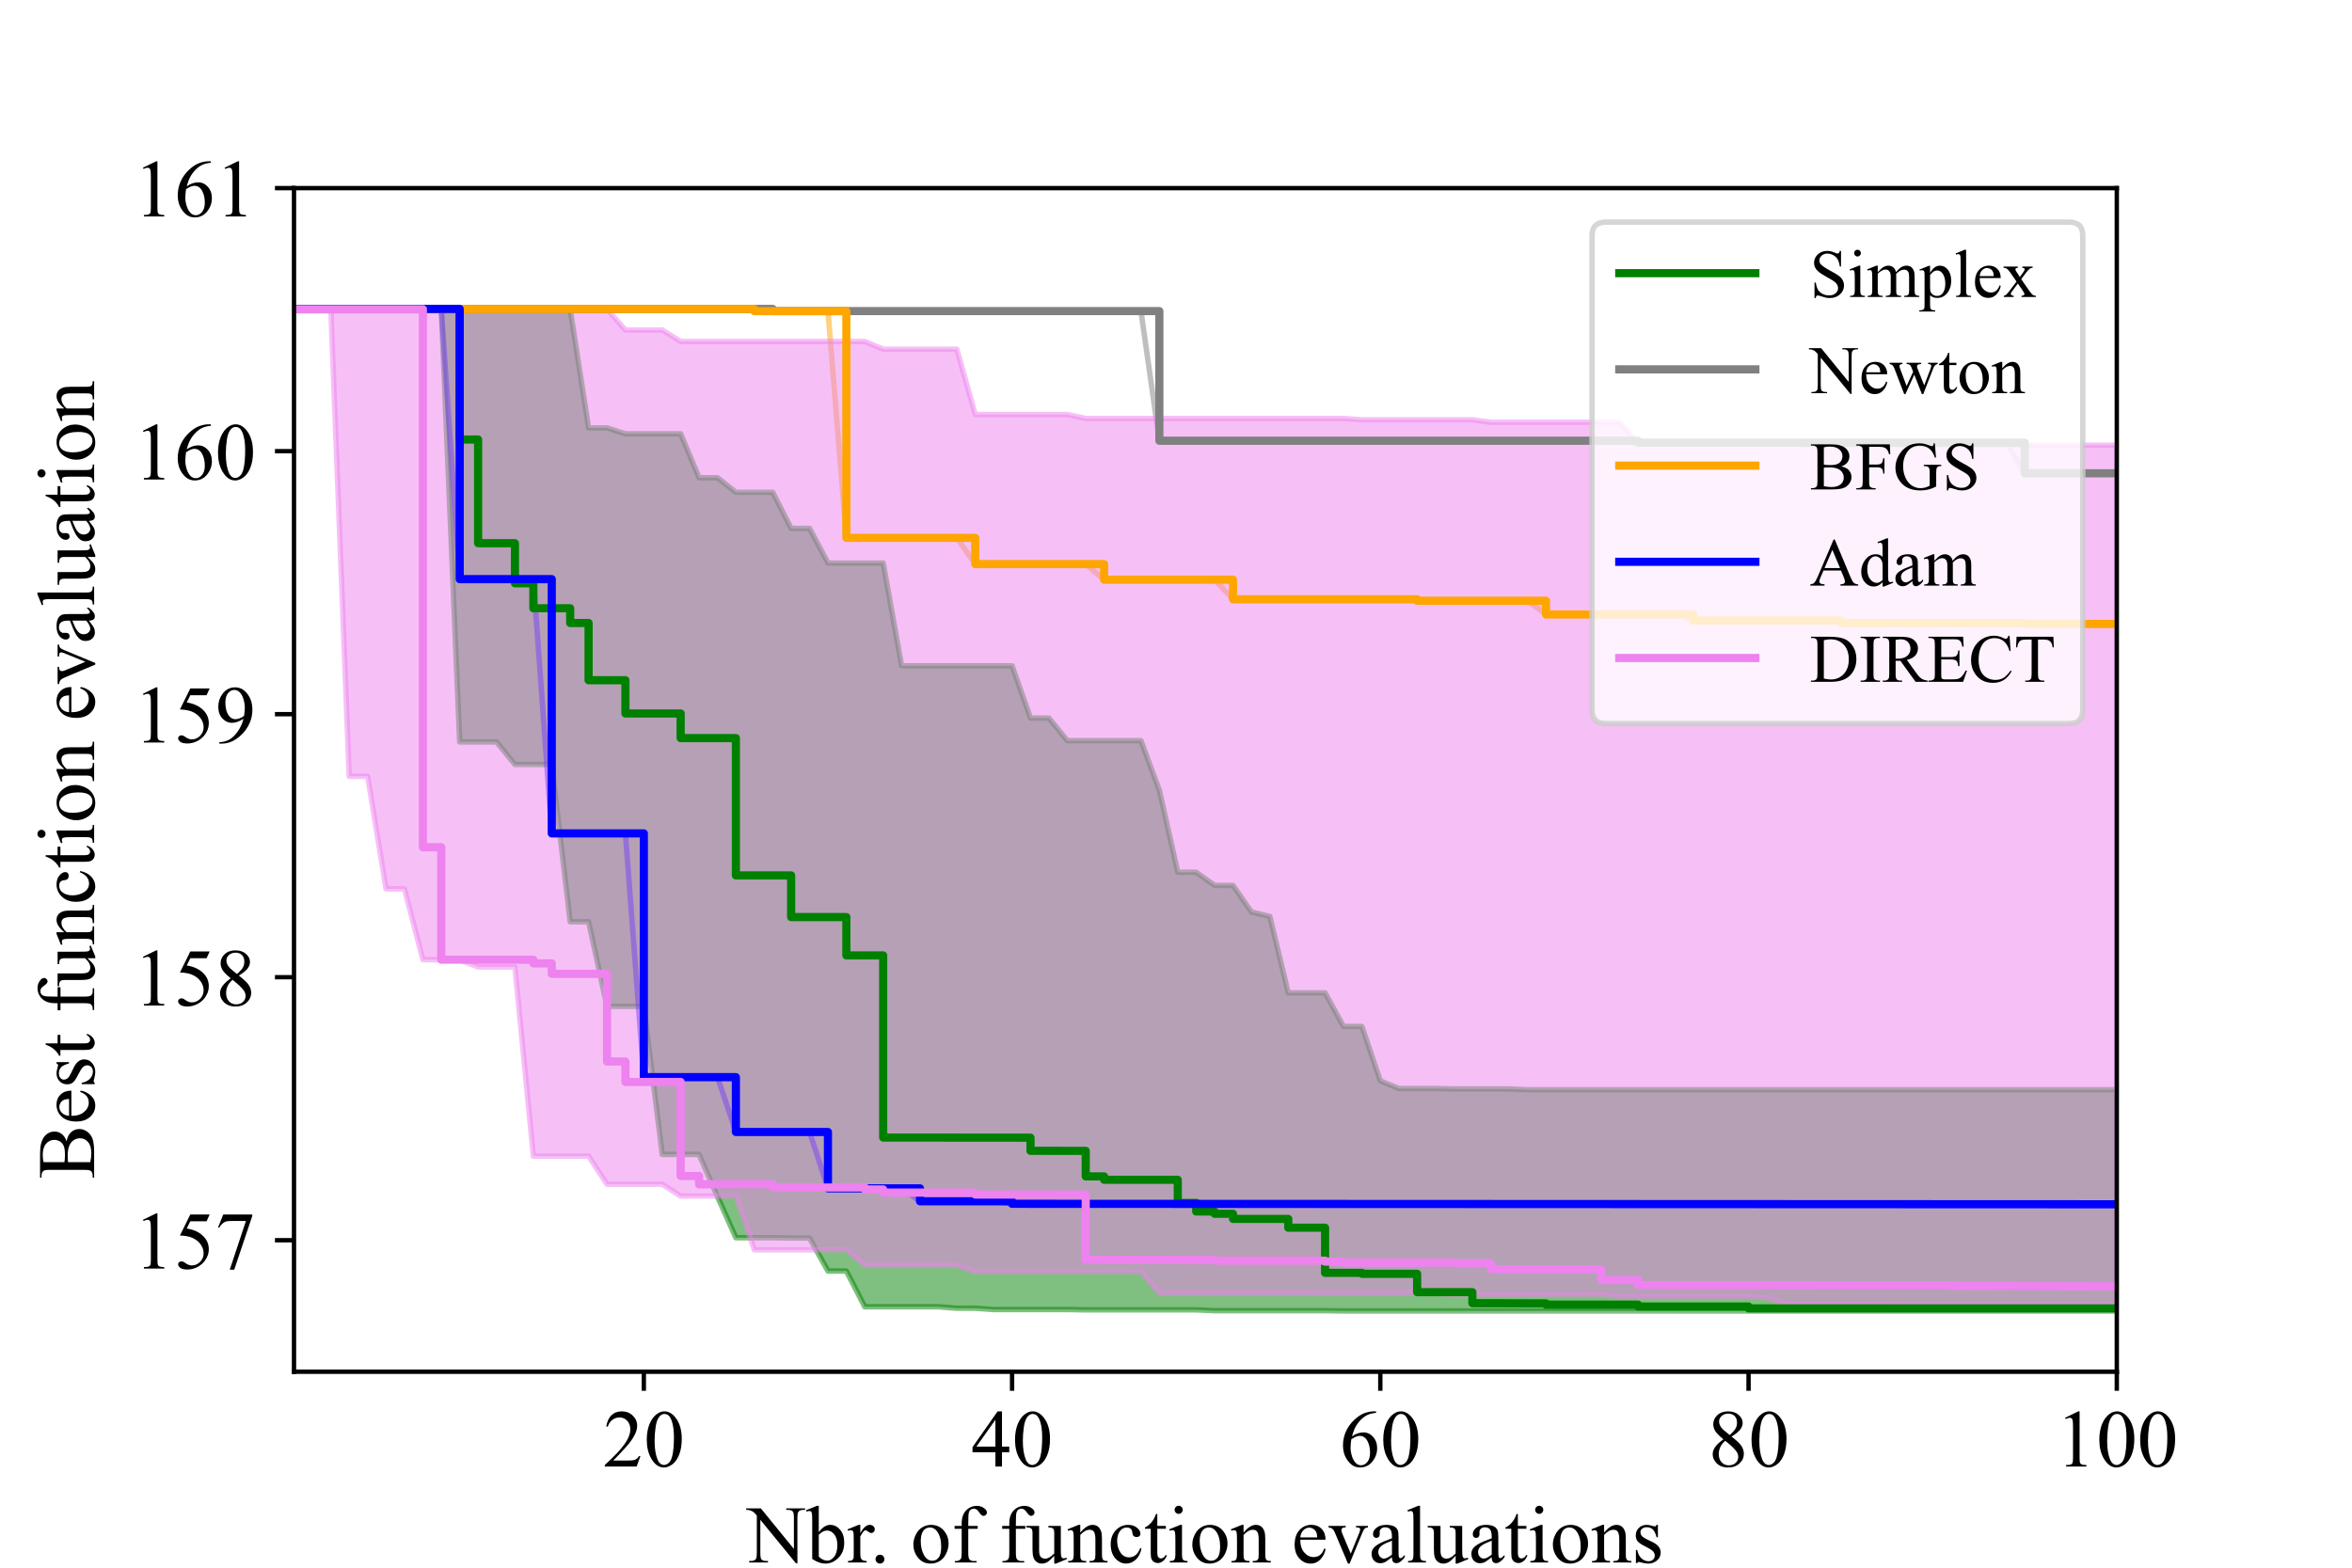 <?xml version="1.0" encoding="utf-8" standalone="no"?>
<!DOCTYPE svg PUBLIC "-//W3C//DTD SVG 1.1//EN"
  "http://www.w3.org/Graphics/SVG/1.1/DTD/svg11.dtd">
<!-- Created with matplotlib (https://matplotlib.org/) -->
<svg height="288pt" version="1.1" viewBox="0 0 432 288" width="432pt" xmlns="http://www.w3.org/2000/svg" xmlns:xlink="http://www.w3.org/1999/xlink">
 <defs>
  <style type="text/css">*{stroke-linecap:butt;stroke-linejoin:round;}</style>
 </defs>
 <g id="figure_1">
  <g id="patch_1">
   <path d="M 0 288 
L 432 288 
L 432 0 
L 0 0 
z
" style="fill:#ffffff;"/>
  </g>
  <g id="axes_1">
   <g id="patch_2">
    <path d="M 54 252 
L 388.8 252 
L 388.8 34.56 
L 54 34.56 
z
" style="fill:#ffffff;"/>
   </g>
   <g id="PolyCollection_1">
    <defs>
     <path d="M 54 -231.199 
L 54 -231.199 
L 57.382 -231.199 
L 60.764 -231.199 
L 64.145 -231.199 
L 67.527 -231.199 
L 70.909 -231.199 
L 74.291 -231.199 
L 77.673 -231.199 
L 81.055 -231.199 
L 84.436 -151.704 
L 87.818 -151.704 
L 91.2 -151.704 
L 94.582 -147.563 
L 97.964 -147.563 
L 101.345 -147.563 
L 104.727 -118.664 
L 108.109 -118.664 
L 111.491 -103.119 
L 114.873 -103.119 
L 118.255 -103.119 
L 121.636 -75.927 
L 125.018 -75.927 
L 128.4 -75.927 
L 131.782 -68.168 
L 135.164 -60.615 
L 138.545 -60.615 
L 141.927 -60.615 
L 145.309 -60.564 
L 148.691 -60.564 
L 152.073 -54.499 
L 155.455 -54.499 
L 158.836 -47.931 
L 162.218 -47.931 
L 165.6 -47.931 
L 168.982 -47.931 
L 172.364 -47.931 
L 175.745 -47.662 
L 179.127 -47.662 
L 182.509 -47.426 
L 185.891 -47.426 
L 189.273 -47.426 
L 192.655 -47.426 
L 196.036 -47.426 
L 199.418 -47.362 
L 202.8 -47.362 
L 206.182 -47.362 
L 209.564 -47.362 
L 212.945 -47.362 
L 216.327 -47.362 
L 219.709 -47.362 
L 223.091 -47.21 
L 226.473 -47.21 
L 229.855 -47.21 
L 233.236 -47.21 
L 236.618 -47.21 
L 240 -47.21 
L 243.382 -47.21 
L 246.764 -47.162 
L 250.145 -47.162 
L 253.527 -47.162 
L 256.909 -47.162 
L 260.291 -47.162 
L 263.673 -47.162 
L 267.055 -47.162 
L 270.436 -47.162 
L 273.818 -47.162 
L 277.2 -47.162 
L 280.582 -47.162 
L 283.964 -47.162 
L 287.345 -47.162 
L 290.727 -47.162 
L 294.109 -47.162 
L 297.491 -47.162 
L 300.873 -47.162 
L 304.255 -47.162 
L 307.636 -47.162 
L 311.018 -47.158 
L 314.4 -47.158 
L 317.782 -47.158 
L 321.164 -47.158 
L 324.545 -47.158 
L 327.927 -47.158 
L 331.309 -47.153 
L 334.691 -47.153 
L 338.073 -47.153 
L 341.455 -47.152 
L 344.836 -47.152 
L 348.218 -47.152 
L 351.6 -47.152 
L 354.982 -47.152 
L 358.364 -47.151 
L 361.745 -47.151 
L 365.127 -47.151 
L 368.509 -47.151 
L 371.891 -47.151 
L 375.273 -47.151 
L 378.655 -47.151 
L 382.036 -47.151 
L 385.418 -47.151 
L 388.8 -47.151 
L 388.8 -87.801 
L 388.8 -87.801 
L 385.418 -87.801 
L 382.036 -87.801 
L 378.655 -87.801 
L 375.273 -87.801 
L 371.891 -87.801 
L 368.509 -87.801 
L 365.127 -87.801 
L 361.745 -87.801 
L 358.364 -87.801 
L 354.982 -87.801 
L 351.6 -87.801 
L 348.218 -87.801 
L 344.836 -87.802 
L 341.455 -87.802 
L 338.073 -87.802 
L 334.691 -87.803 
L 331.309 -87.803 
L 327.927 -87.803 
L 324.545 -87.803 
L 321.164 -87.803 
L 317.782 -87.803 
L 314.4 -87.803 
L 311.018 -87.803 
L 307.636 -87.803 
L 304.255 -87.803 
L 300.873 -87.803 
L 297.491 -87.803 
L 294.109 -87.803 
L 290.727 -87.803 
L 287.345 -87.803 
L 283.964 -87.803 
L 280.582 -87.803 
L 277.2 -87.946 
L 273.818 -87.946 
L 270.436 -87.946 
L 267.055 -87.946 
L 263.673 -88.028 
L 260.291 -88.028 
L 256.909 -88.028 
L 253.527 -89.433 
L 250.145 -99.431 
L 246.764 -99.431 
L 243.382 -105.601 
L 240 -105.601 
L 236.618 -105.601 
L 233.236 -119.63 
L 229.855 -120.466 
L 226.473 -125.341 
L 223.091 -125.341 
L 219.709 -127.759 
L 216.327 -127.759 
L 212.945 -142.807 
L 209.564 -151.928 
L 206.182 -151.928 
L 202.8 -151.928 
L 199.418 -151.928 
L 196.036 -151.928 
L 192.655 -156.082 
L 189.273 -156.082 
L 185.891 -165.68 
L 182.509 -165.68 
L 179.127 -165.68 
L 175.745 -165.68 
L 172.364 -165.68 
L 168.982 -165.68 
L 165.6 -165.68 
L 162.218 -184.557 
L 158.836 -184.557 
L 155.455 -184.557 
L 152.073 -184.557 
L 148.691 -190.926 
L 145.309 -190.926 
L 141.927 -197.557 
L 138.545 -197.557 
L 135.164 -197.557 
L 131.782 -200.239 
L 128.4 -200.239 
L 125.018 -208.304 
L 121.636 -208.304 
L 118.255 -208.304 
L 114.873 -208.304 
L 111.491 -209.388 
L 108.109 -209.388 
L 104.727 -231.173 
L 101.345 -231.173 
L 97.964 -231.173 
L 94.582 -231.199 
L 91.2 -231.199 
L 87.818 -231.199 
L 84.436 -231.199 
L 81.055 -231.199 
L 77.673 -231.199 
L 74.291 -231.199 
L 70.909 -231.199 
L 67.527 -231.199 
L 64.145 -231.199 
L 60.764 -231.199 
L 57.382 -231.199 
L 54 -231.199 
z
" id="m09eb41d7de" style="stroke:#008000;stroke-opacity:0.5;"/>
    </defs>
    <g clip-path="url(#pc7176d1063)">
     <use style="fill:#008000;fill-opacity:0.5;stroke:#008000;stroke-opacity:0.5;" x="0" xlink:href="#m09eb41d7de" y="288"/>
    </g>
   </g>
   <g id="PolyCollection_2">
    <defs>
     <path d="M 54 -231.246 
L 54 -231.246 
L 57.382 -231.246 
L 60.764 -231.246 
L 64.145 -231.246 
L 67.527 -231.246 
L 70.909 -231.246 
L 74.291 -231.246 
L 77.673 -231.246 
L 81.055 -231.246 
L 84.436 -231.246 
L 87.818 -231.246 
L 91.2 -231.246 
L 94.582 -231.246 
L 97.964 -231.246 
L 101.345 -231.246 
L 104.727 -231.246 
L 108.109 -231.246 
L 111.491 -231.246 
L 114.873 -231.246 
L 118.255 -231.246 
L 121.636 -231.246 
L 125.018 -231.246 
L 128.4 -231.246 
L 131.782 -231.246 
L 135.164 -231.246 
L 138.545 -231.246 
L 141.927 -230.852 
L 145.309 -230.852 
L 148.691 -230.852 
L 152.073 -230.852 
L 155.455 -230.852 
L 158.836 -230.852 
L 162.218 -230.852 
L 165.6 -230.852 
L 168.982 -230.852 
L 172.364 -230.852 
L 175.745 -230.852 
L 179.127 -230.852 
L 182.509 -230.852 
L 185.891 -230.852 
L 189.273 -230.852 
L 192.655 -230.852 
L 196.036 -230.852 
L 199.418 -230.852 
L 202.8 -230.852 
L 206.182 -230.852 
L 209.564 -230.852 
L 212.945 -207.032 
L 216.327 -207.032 
L 219.709 -207.032 
L 223.091 -207.032 
L 226.473 -207.032 
L 229.855 -207.032 
L 233.236 -207.032 
L 236.618 -207.032 
L 240 -207.032 
L 243.382 -207.032 
L 246.764 -207.032 
L 250.145 -207.032 
L 253.527 -207.032 
L 256.909 -207.032 
L 260.291 -207.032 
L 263.673 -207.032 
L 267.055 -207.032 
L 270.436 -207.032 
L 273.818 -207.032 
L 277.2 -207.032 
L 280.582 -207.032 
L 283.964 -207.032 
L 287.345 -207.032 
L 290.727 -207.032 
L 294.109 -207.032 
L 297.491 -207.032 
L 300.873 -206.685 
L 304.255 -206.685 
L 307.636 -206.685 
L 311.018 -206.685 
L 314.4 -206.685 
L 317.782 -206.685 
L 321.164 -206.685 
L 324.545 -206.685 
L 327.927 -206.685 
L 331.309 -206.685 
L 334.691 -206.685 
L 338.073 -206.685 
L 341.455 -206.685 
L 344.836 -206.685 
L 348.218 -206.685 
L 351.6 -206.685 
L 354.982 -206.685 
L 358.364 -206.685 
L 361.745 -206.685 
L 365.127 -206.685 
L 368.509 -206.685 
L 371.891 -201.054 
L 375.273 -201.054 
L 378.655 -201.054 
L 382.036 -201.054 
L 385.418 -201.054 
L 388.8 -201.054 
L 388.8 -201.054 
L 388.8 -201.054 
L 385.418 -201.054 
L 382.036 -201.054 
L 378.655 -201.054 
L 375.273 -201.054 
L 371.891 -201.054 
L 368.509 -206.685 
L 365.127 -206.685 
L 361.745 -206.685 
L 358.364 -206.685 
L 354.982 -206.685 
L 351.6 -206.685 
L 348.218 -206.685 
L 344.836 -206.685 
L 341.455 -206.685 
L 338.073 -206.685 
L 334.691 -206.685 
L 331.309 -206.685 
L 327.927 -206.685 
L 324.545 -206.685 
L 321.164 -206.685 
L 317.782 -206.685 
L 314.4 -206.685 
L 311.018 -206.685 
L 307.636 -206.685 
L 304.255 -206.685 
L 300.873 -206.685 
L 297.491 -207.032 
L 294.109 -207.032 
L 290.727 -207.032 
L 287.345 -207.032 
L 283.964 -207.032 
L 280.582 -207.032 
L 277.2 -207.032 
L 273.818 -207.032 
L 270.436 -207.032 
L 267.055 -207.032 
L 263.673 -207.032 
L 260.291 -207.032 
L 256.909 -207.032 
L 253.527 -207.032 
L 250.145 -207.032 
L 246.764 -207.032 
L 243.382 -207.032 
L 240 -207.032 
L 236.618 -207.032 
L 233.236 -207.032 
L 229.855 -207.032 
L 226.473 -207.032 
L 223.091 -207.032 
L 219.709 -207.032 
L 216.327 -207.032 
L 212.945 -207.032 
L 209.564 -230.852 
L 206.182 -230.852 
L 202.8 -230.852 
L 199.418 -230.852 
L 196.036 -230.852 
L 192.655 -230.852 
L 189.273 -230.852 
L 185.891 -230.852 
L 182.509 -230.852 
L 179.127 -230.852 
L 175.745 -230.852 
L 172.364 -230.852 
L 168.982 -230.852 
L 165.6 -230.852 
L 162.218 -230.852 
L 158.836 -230.852 
L 155.455 -230.852 
L 152.073 -230.852 
L 148.691 -230.852 
L 145.309 -230.852 
L 141.927 -230.852 
L 138.545 -231.246 
L 135.164 -231.246 
L 131.782 -231.246 
L 128.4 -231.246 
L 125.018 -231.246 
L 121.636 -231.246 
L 118.255 -231.246 
L 114.873 -231.246 
L 111.491 -231.246 
L 108.109 -231.246 
L 104.727 -231.246 
L 101.345 -231.246 
L 97.964 -231.246 
L 94.582 -231.246 
L 91.2 -231.246 
L 87.818 -231.246 
L 84.436 -231.246 
L 81.055 -231.246 
L 77.673 -231.246 
L 74.291 -231.246 
L 70.909 -231.246 
L 67.527 -231.246 
L 64.145 -231.246 
L 60.764 -231.246 
L 57.382 -231.246 
L 54 -231.246 
z
" id="md67363f6e7" style="stroke:#808080;stroke-opacity:0.5;"/>
    </defs>
    <g clip-path="url(#pc7176d1063)">
     <use style="fill:#808080;fill-opacity:0.5;stroke:#808080;stroke-opacity:0.5;" x="0" xlink:href="#md67363f6e7" y="288"/>
    </g>
   </g>
   <g id="PolyCollection_3">
    <defs>
     <path d="M 54 -231.246 
L 54 -231.246 
L 57.382 -231.246 
L 60.764 -231.246 
L 64.145 -231.246 
L 67.527 -231.246 
L 70.909 -231.246 
L 74.291 -231.246 
L 77.673 -231.246 
L 81.055 -231.246 
L 84.436 -231.246 
L 87.818 -231.246 
L 91.2 -231.246 
L 94.582 -231.246 
L 97.964 -231.246 
L 101.345 -231.246 
L 104.727 -231.246 
L 108.109 -231.246 
L 111.491 -231.246 
L 114.873 -231.246 
L 118.255 -231.246 
L 121.636 -231.246 
L 125.018 -231.246 
L 128.4 -231.246 
L 131.782 -231.246 
L 135.164 -231.246 
L 138.545 -230.841 
L 141.927 -230.841 
L 145.309 -230.841 
L 148.691 -230.841 
L 152.073 -230.841 
L 155.455 -189.191 
L 158.836 -189.191 
L 162.218 -189.191 
L 165.6 -189.191 
L 168.982 -189.191 
L 172.364 -189.191 
L 175.745 -189.191 
L 179.127 -184.372 
L 182.509 -184.372 
L 185.891 -184.372 
L 189.273 -184.372 
L 192.655 -184.372 
L 196.036 -184.372 
L 199.418 -184.372 
L 202.8 -181.505 
L 206.182 -181.505 
L 209.564 -181.505 
L 212.945 -181.505 
L 216.327 -181.505 
L 219.709 -181.505 
L 223.091 -181.505 
L 226.473 -177.91 
L 229.855 -177.91 
L 233.236 -177.91 
L 236.618 -177.91 
L 240 -177.91 
L 243.382 -177.91 
L 246.764 -177.91 
L 250.145 -177.91 
L 253.527 -177.91 
L 256.909 -177.91 
L 260.291 -177.642 
L 263.673 -177.642 
L 267.055 -177.642 
L 270.436 -177.642 
L 273.818 -177.642 
L 277.2 -177.642 
L 280.582 -177.642 
L 283.964 -175.118 
L 287.345 -175.118 
L 290.727 -175.118 
L 294.109 -175.118 
L 297.491 -175.118 
L 300.873 -175.118 
L 304.255 -175.118 
L 307.636 -175.118 
L 311.018 -173.998 
L 314.4 -173.998 
L 317.782 -173.998 
L 321.164 -173.998 
L 324.545 -173.998 
L 327.927 -173.998 
L 331.309 -173.998 
L 334.691 -173.998 
L 338.073 -173.544 
L 341.455 -173.544 
L 344.836 -173.544 
L 348.218 -173.544 
L 351.6 -173.544 
L 354.982 -173.544 
L 358.364 -173.544 
L 361.745 -173.544 
L 365.127 -173.544 
L 368.509 -173.544 
L 371.891 -173.37 
L 375.273 -173.37 
L 378.655 -173.37 
L 382.036 -173.37 
L 385.418 -173.37 
L 388.8 -173.37 
L 388.8 -173.37 
L 388.8 -173.37 
L 385.418 -173.37 
L 382.036 -173.37 
L 378.655 -173.37 
L 375.273 -173.37 
L 371.891 -173.37 
L 368.509 -173.544 
L 365.127 -173.544 
L 361.745 -173.544 
L 358.364 -173.544 
L 354.982 -173.544 
L 351.6 -173.544 
L 348.218 -173.544 
L 344.836 -173.544 
L 341.455 -173.544 
L 338.073 -173.544 
L 334.691 -173.998 
L 331.309 -173.998 
L 327.927 -173.998 
L 324.545 -173.998 
L 321.164 -173.998 
L 317.782 -173.998 
L 314.4 -173.998 
L 311.018 -173.998 
L 307.636 -175.118 
L 304.255 -175.118 
L 300.873 -175.118 
L 297.491 -175.118 
L 294.109 -175.118 
L 290.727 -175.118 
L 287.345 -175.118 
L 283.964 -175.118 
L 280.582 -177.642 
L 277.2 -177.642 
L 273.818 -177.642 
L 270.436 -177.642 
L 267.055 -177.642 
L 263.673 -177.642 
L 260.291 -177.642 
L 256.909 -177.91 
L 253.527 -177.91 
L 250.145 -177.91 
L 246.764 -177.91 
L 243.382 -177.91 
L 240 -177.91 
L 236.618 -177.91 
L 233.236 -177.91 
L 229.855 -177.91 
L 226.473 -177.91 
L 223.091 -181.505 
L 219.709 -181.505 
L 216.327 -181.505 
L 212.945 -181.505 
L 209.564 -181.505 
L 206.182 -181.505 
L 202.8 -181.505 
L 199.418 -184.372 
L 196.036 -184.372 
L 192.655 -184.372 
L 189.273 -184.372 
L 185.891 -184.372 
L 182.509 -184.372 
L 179.127 -184.372 
L 175.745 -189.191 
L 172.364 -189.191 
L 168.982 -189.191 
L 165.6 -189.191 
L 162.218 -189.191 
L 158.836 -189.191 
L 155.455 -189.191 
L 152.073 -230.841 
L 148.691 -230.841 
L 145.309 -230.841 
L 141.927 -230.841 
L 138.545 -230.841 
L 135.164 -231.246 
L 131.782 -231.246 
L 128.4 -231.246 
L 125.018 -231.246 
L 121.636 -231.246 
L 118.255 -231.246 
L 114.873 -231.246 
L 111.491 -231.246 
L 108.109 -231.246 
L 104.727 -231.246 
L 101.345 -231.246 
L 97.964 -231.246 
L 94.582 -231.246 
L 91.2 -231.246 
L 87.818 -231.246 
L 84.436 -231.246 
L 81.055 -231.246 
L 77.673 -231.246 
L 74.291 -231.246 
L 70.909 -231.246 
L 67.527 -231.246 
L 64.145 -231.246 
L 60.764 -231.246 
L 57.382 -231.246 
L 54 -231.246 
z
" id="m40103b3d66" style="stroke:#ffa500;stroke-opacity:0.5;"/>
    </defs>
    <g clip-path="url(#pc7176d1063)">
     <use style="fill:#ffa500;fill-opacity:0.5;stroke:#ffa500;stroke-opacity:0.5;" x="0" xlink:href="#m40103b3d66" y="288"/>
    </g>
   </g>
   <g id="PolyCollection_4">
    <defs>
     <path d="M 54 -231.246 
L 54 -231.246 
L 57.382 -231.246 
L 60.764 -231.246 
L 64.145 -231.246 
L 67.527 -231.246 
L 70.909 -231.246 
L 74.291 -231.246 
L 77.673 -231.246 
L 81.055 -231.246 
L 84.436 -181.607 
L 87.818 -181.607 
L 91.2 -181.607 
L 94.582 -181.607 
L 97.964 -181.607 
L 101.345 -134.897 
L 104.727 -134.897 
L 108.109 -134.897 
L 111.491 -134.897 
L 114.873 -134.897 
L 118.255 -90.114 
L 121.636 -90.114 
L 125.018 -90.114 
L 128.4 -90.114 
L 131.782 -90.114 
L 135.164 -80.039 
L 138.545 -80.039 
L 141.927 -80.039 
L 145.309 -80.039 
L 148.691 -80.039 
L 152.073 -69.684 
L 155.455 -69.684 
L 158.836 -69.684 
L 162.218 -69.684 
L 165.6 -69.684 
L 168.982 -67.316 
L 172.364 -67.316 
L 175.745 -67.316 
L 179.127 -67.316 
L 182.509 -67.316 
L 185.891 -66.847 
L 189.273 -66.847 
L 192.655 -66.847 
L 196.036 -66.847 
L 199.418 -66.847 
L 202.8 -66.847 
L 206.182 -66.847 
L 209.564 -66.847 
L 212.945 -66.847 
L 216.327 -66.847 
L 219.709 -66.76 
L 223.091 -66.76 
L 226.473 -66.76 
L 229.855 -66.76 
L 233.236 -66.76 
L 236.618 -66.76 
L 240 -66.76 
L 243.382 -66.76 
L 246.764 -66.76 
L 250.145 -66.76 
L 253.527 -66.76 
L 256.909 -66.76 
L 260.291 -66.76 
L 263.673 -66.76 
L 267.055 -66.76 
L 270.436 -66.76 
L 273.818 -66.76 
L 277.2 -66.76 
L 280.582 -66.76 
L 283.964 -66.76 
L 287.345 -66.76 
L 290.727 -66.76 
L 294.109 -66.76 
L 297.491 -66.76 
L 300.873 -66.76 
L 304.255 -66.76 
L 307.636 -66.76 
L 311.018 -66.76 
L 314.4 -66.76 
L 317.782 -66.76 
L 321.164 -66.76 
L 324.545 -66.76 
L 327.927 -66.76 
L 331.309 -66.76 
L 334.691 -66.76 
L 338.073 -66.76 
L 341.455 -66.76 
L 344.836 -66.76 
L 348.218 -66.76 
L 351.6 -66.76 
L 354.982 -66.76 
L 358.364 -66.76 
L 361.745 -66.76 
L 365.127 -66.76 
L 368.509 -66.76 
L 371.891 -66.76 
L 375.273 -66.76 
L 378.655 -66.76 
L 382.036 -66.76 
L 385.418 -66.76 
L 388.8 -66.76 
L 388.8 -66.76 
L 388.8 -66.76 
L 385.418 -66.76 
L 382.036 -66.76 
L 378.655 -66.76 
L 375.273 -66.76 
L 371.891 -66.76 
L 368.509 -66.76 
L 365.127 -66.76 
L 361.745 -66.76 
L 358.364 -66.76 
L 354.982 -66.76 
L 351.6 -66.76 
L 348.218 -66.76 
L 344.836 -66.76 
L 341.455 -66.76 
L 338.073 -66.76 
L 334.691 -66.76 
L 331.309 -66.76 
L 327.927 -66.76 
L 324.545 -66.76 
L 321.164 -66.76 
L 317.782 -66.76 
L 314.4 -66.76 
L 311.018 -66.76 
L 307.636 -66.76 
L 304.255 -66.76 
L 300.873 -66.76 
L 297.491 -66.76 
L 294.109 -66.76 
L 290.727 -66.76 
L 287.345 -66.76 
L 283.964 -66.76 
L 280.582 -66.76 
L 277.2 -66.76 
L 273.818 -66.76 
L 270.436 -66.76 
L 267.055 -66.76 
L 263.673 -66.76 
L 260.291 -66.76 
L 256.909 -66.76 
L 253.527 -66.76 
L 250.145 -66.76 
L 246.764 -66.76 
L 243.382 -66.76 
L 240 -66.76 
L 236.618 -66.76 
L 233.236 -66.76 
L 229.855 -66.76 
L 226.473 -66.76 
L 223.091 -66.76 
L 219.709 -66.76 
L 216.327 -66.847 
L 212.945 -66.847 
L 209.564 -66.847 
L 206.182 -66.847 
L 202.8 -66.847 
L 199.418 -66.847 
L 196.036 -66.847 
L 192.655 -66.847 
L 189.273 -66.847 
L 185.891 -66.847 
L 182.509 -67.316 
L 179.127 -67.316 
L 175.745 -67.316 
L 172.364 -67.316 
L 168.982 -67.316 
L 165.6 -69.684 
L 162.218 -69.684 
L 158.836 -69.684 
L 155.455 -69.684 
L 152.073 -69.684 
L 148.691 -80.039 
L 145.309 -80.039 
L 141.927 -80.039 
L 138.545 -80.039 
L 135.164 -80.039 
L 131.782 -90.114 
L 128.4 -90.114 
L 125.018 -90.114 
L 121.636 -90.114 
L 118.255 -90.114 
L 114.873 -134.897 
L 111.491 -134.897 
L 108.109 -134.897 
L 104.727 -134.897 
L 101.345 -134.897 
L 97.964 -181.607 
L 94.582 -181.607 
L 91.2 -181.607 
L 87.818 -181.607 
L 84.436 -181.607 
L 81.055 -231.246 
L 77.673 -231.246 
L 74.291 -231.246 
L 70.909 -231.246 
L 67.527 -231.246 
L 64.145 -231.246 
L 60.764 -231.246 
L 57.382 -231.246 
L 54 -231.246 
z
" id="mfbfc4b84ef" style="stroke:#0000ff;stroke-opacity:0.5;"/>
    </defs>
    <g clip-path="url(#pc7176d1063)">
     <use style="fill:#0000ff;fill-opacity:0.5;stroke:#0000ff;stroke-opacity:0.5;" x="0" xlink:href="#mfbfc4b84ef" y="288"/>
    </g>
   </g>
   <g id="PolyCollection_5">
    <defs>
     <path d="M 54 -231.199 
L 54 -231.199 
L 57.382 -231.199 
L 60.764 -231.199 
L 64.145 -145.393 
L 67.527 -145.393 
L 70.909 -124.708 
L 74.291 -124.708 
L 77.673 -111.7 
L 81.055 -111.679 
L 84.436 -111.679 
L 87.818 -110.361 
L 91.2 -110.361 
L 94.582 -110.361 
L 97.964 -75.614 
L 101.345 -75.614 
L 104.727 -75.614 
L 108.109 -75.614 
L 111.491 -70.433 
L 114.873 -70.433 
L 118.255 -70.433 
L 121.636 -70.433 
L 125.018 -68.27 
L 128.4 -68.27 
L 131.782 -68.27 
L 135.164 -68.27 
L 138.545 -58.394 
L 141.927 -58.394 
L 145.309 -58.394 
L 148.691 -58.394 
L 152.073 -58.394 
L 155.455 -58.394 
L 158.836 -55.522 
L 162.218 -55.522 
L 165.6 -55.522 
L 168.982 -55.522 
L 172.364 -55.522 
L 175.745 -55.522 
L 179.127 -54.376 
L 182.509 -54.376 
L 185.891 -54.376 
L 189.273 -54.376 
L 192.655 -54.376 
L 196.036 -54.376 
L 199.418 -54.376 
L 202.8 -54.376 
L 206.182 -54.376 
L 209.564 -54.376 
L 212.945 -50.373 
L 216.327 -50.373 
L 219.709 -50.373 
L 223.091 -50.373 
L 226.473 -50.373 
L 229.855 -50.373 
L 233.236 -50.373 
L 236.618 -50.373 
L 240 -50.373 
L 243.382 -50.367 
L 246.764 -50.367 
L 250.145 -50.367 
L 253.527 -50.367 
L 256.909 -50.367 
L 260.291 -50.367 
L 263.673 -50.367 
L 267.055 -50.128 
L 270.436 -50.128 
L 273.818 -50.128 
L 277.2 -50.128 
L 280.582 -50.128 
L 283.964 -50.128 
L 287.345 -50.128 
L 290.727 -50.128 
L 294.109 -50.128 
L 297.491 -49.754 
L 300.873 -49.754 
L 304.255 -49.754 
L 307.636 -49.754 
L 311.018 -49.754 
L 314.4 -49.754 
L 317.782 -49.754 
L 321.164 -49.754 
L 324.545 -49.63 
L 327.927 -48.419 
L 331.309 -48.419 
L 334.691 -48.419 
L 338.073 -48.419 
L 341.455 -48.419 
L 344.836 -48.419 
L 348.218 -48.295 
L 351.6 -48.295 
L 354.982 -48.295 
L 358.364 -48.295 
L 361.745 -48.295 
L 365.127 -48.295 
L 368.509 -48.295 
L 371.891 -48.295 
L 375.273 -48.294 
L 378.655 -48.294 
L 382.036 -48.294 
L 385.418 -48.294 
L 388.8 -48.294 
L 388.8 -206.209 
L 388.8 -206.209 
L 385.418 -206.209 
L 382.036 -206.209 
L 378.655 -206.209 
L 375.273 -206.209 
L 371.891 -206.209 
L 368.509 -206.209 
L 365.127 -206.209 
L 361.745 -206.209 
L 358.364 -206.289 
L 354.982 -206.289 
L 351.6 -206.289 
L 348.218 -206.289 
L 344.836 -206.289 
L 341.455 -206.289 
L 338.073 -206.361 
L 334.691 -206.361 
L 331.309 -206.361 
L 327.927 -206.441 
L 324.545 -206.441 
L 321.164 -206.441 
L 317.782 -206.441 
L 314.4 -206.441 
L 311.018 -206.441 
L 307.636 -206.441 
L 304.255 -206.441 
L 300.873 -206.441 
L 297.491 -210.424 
L 294.109 -210.424 
L 290.727 -210.424 
L 287.345 -210.424 
L 283.964 -210.424 
L 280.582 -210.424 
L 277.2 -210.424 
L 273.818 -210.424 
L 270.436 -210.883 
L 267.055 -210.883 
L 263.673 -210.883 
L 260.291 -210.883 
L 256.909 -210.883 
L 253.527 -210.883 
L 250.145 -210.883 
L 246.764 -211.122 
L 243.382 -211.122 
L 240 -211.122 
L 236.618 -211.122 
L 233.236 -211.122 
L 229.855 -211.122 
L 226.473 -211.122 
L 223.091 -211.122 
L 219.709 -211.126 
L 216.327 -211.126 
L 212.945 -211.126 
L 209.564 -211.126 
L 206.182 -211.126 
L 202.8 -211.126 
L 199.418 -211.126 
L 196.036 -211.848 
L 192.655 -211.848 
L 189.273 -211.848 
L 185.891 -211.848 
L 182.509 -211.848 
L 179.127 -211.848 
L 175.745 -223.844 
L 172.364 -223.844 
L 168.982 -223.844 
L 165.6 -223.844 
L 162.218 -223.844 
L 158.836 -225.271 
L 155.455 -225.271 
L 152.073 -225.271 
L 148.691 -225.271 
L 145.309 -225.271 
L 141.927 -225.271 
L 138.545 -225.271 
L 135.164 -225.271 
L 131.782 -225.271 
L 128.4 -225.271 
L 125.018 -225.271 
L 121.636 -227.371 
L 118.255 -227.371 
L 114.873 -227.371 
L 111.491 -231.199 
L 108.109 -231.199 
L 104.727 -231.199 
L 101.345 -231.199 
L 97.964 -231.199 
L 94.582 -231.199 
L 91.2 -231.199 
L 87.818 -231.199 
L 84.436 -231.199 
L 81.055 -231.199 
L 77.673 -231.199 
L 74.291 -231.199 
L 70.909 -231.199 
L 67.527 -231.199 
L 64.145 -231.199 
L 60.764 -231.199 
L 57.382 -231.199 
L 54 -231.199 
z
" id="m60656fcb57" style="stroke:#ee82ee;stroke-opacity:0.5;"/>
    </defs>
    <g clip-path="url(#pc7176d1063)">
     <use style="fill:#ee82ee;fill-opacity:0.5;stroke:#ee82ee;stroke-opacity:0.5;" x="0" xlink:href="#m60656fcb57" y="288"/>
    </g>
   </g>
   <g id="matplotlib.axis_1">
    <g id="xtick_1">
     <g id="line2d_1">
      <defs>
       <path d="M 0 0 
L 0 3.5 
" id="maebc6535a6" style="stroke:#000000;stroke-width:0.8;"/>
      </defs>
      <g>
       <use style="stroke:#000000;stroke-width:0.8;" x="118.255" xlink:href="#maebc6535a6" y="252"/>
      </g>
     </g>
     <g id="text_1">
      <!-- 20 -->
      <g transform="translate(110.755 269.416)scale(0.15 -0.15)">
       <defs>
        <path d="M 45.844 12.75 
L 41.219 0 
L 2.156 0 
L 2.156 1.812 
Q 19.391 17.531 26.422 27.484 
Q 33.453 37.453 33.453 45.703 
Q 33.453 52 29.594 56.047 
Q 25.734 60.109 20.359 60.109 
Q 15.484 60.109 11.594 57.25 
Q 7.719 54.391 5.859 48.875 
L 4.047 48.875 
Q 5.281 57.906 10.328 62.734 
Q 15.375 67.578 22.953 67.578 
Q 31 67.578 36.391 62.406 
Q 41.797 57.234 41.797 50.203 
Q 41.797 45.172 39.453 40.141 
Q 35.844 32.234 27.734 23.391 
Q 15.578 10.109 12.547 7.375 
L 29.828 7.375 
Q 35.109 7.375 37.234 7.766 
Q 39.359 8.156 41.062 9.344 
Q 42.781 10.547 44.047 12.75 
z
" id="TimesNewRomanPSMT-50"/>
        <path d="M 3.609 32.719 
Q 3.609 44.047 7.031 52.219 
Q 10.453 60.406 16.109 64.406 
Q 20.516 67.578 25.203 67.578 
Q 32.812 67.578 38.875 59.812 
Q 46.438 50.203 46.438 33.734 
Q 46.438 22.219 43.109 14.156 
Q 39.797 6.109 34.641 2.469 
Q 29.5 -1.172 24.703 -1.172 
Q 15.234 -1.172 8.938 10.016 
Q 3.609 19.438 3.609 32.719 
z
M 13.188 31.5 
Q 13.188 17.828 16.547 9.188 
Q 19.344 1.906 24.859 1.906 
Q 27.484 1.906 30.312 4.266 
Q 33.156 6.641 34.625 12.203 
Q 36.859 20.609 36.859 35.891 
Q 36.859 47.219 34.516 54.781 
Q 32.766 60.406 29.984 62.75 
Q 27.984 64.359 25.141 64.359 
Q 21.828 64.359 19.234 61.375 
Q 15.719 57.328 14.453 48.625 
Q 13.188 39.938 13.188 31.5 
z
" id="TimesNewRomanPSMT-48"/>
       </defs>
       <use xlink:href="#TimesNewRomanPSMT-50"/>
       <use x="50" xlink:href="#TimesNewRomanPSMT-48"/>
      </g>
     </g>
    </g>
    <g id="xtick_2">
     <g id="line2d_2">
      <g>
       <use style="stroke:#000000;stroke-width:0.8;" x="185.891" xlink:href="#maebc6535a6" y="252"/>
      </g>
     </g>
     <g id="text_2">
      <!-- 40 -->
      <g transform="translate(178.391 269.416)scale(0.15 -0.15)">
       <defs>
        <path d="M 46.531 24.422 
L 46.531 17.484 
L 37.641 17.484 
L 37.641 0 
L 29.594 0 
L 29.594 17.484 
L 1.562 17.484 
L 1.562 23.734 
L 32.281 67.578 
L 37.641 67.578 
L 37.641 24.422 
z
M 29.594 24.422 
L 29.594 57.281 
L 6.344 24.422 
z
" id="TimesNewRomanPSMT-52"/>
       </defs>
       <use xlink:href="#TimesNewRomanPSMT-52"/>
       <use x="50" xlink:href="#TimesNewRomanPSMT-48"/>
      </g>
     </g>
    </g>
    <g id="xtick_3">
     <g id="line2d_3">
      <g>
       <use style="stroke:#000000;stroke-width:0.8;" x="253.527" xlink:href="#maebc6535a6" y="252"/>
      </g>
     </g>
     <g id="text_3">
      <!-- 60 -->
      <g transform="translate(246.027 269.416)scale(0.15 -0.15)">
       <defs>
        <path d="M 44.828 67.578 
L 44.828 65.766 
Q 38.375 65.141 34.297 63.203 
Q 30.219 61.281 26.234 57.328 
Q 22.266 53.375 19.656 48.516 
Q 17.047 43.656 15.281 36.969 
Q 22.312 41.797 29.391 41.797 
Q 36.188 41.797 41.156 36.328 
Q 46.141 30.859 46.141 22.266 
Q 46.141 13.969 41.109 7.125 
Q 35.062 -1.172 25.094 -1.172 
Q 18.312 -1.172 13.578 3.328 
Q 4.297 12.062 4.297 25.984 
Q 4.297 34.859 7.859 42.859 
Q 11.422 50.875 18.031 57.078 
Q 24.656 63.281 30.703 65.422 
Q 36.766 67.578 42 67.578 
z
M 14.453 33.406 
Q 13.578 26.812 13.578 22.75 
Q 13.578 18.062 15.312 12.562 
Q 17.047 7.078 20.453 3.859 
Q 22.953 1.562 26.516 1.562 
Q 30.766 1.562 34.109 5.562 
Q 37.453 9.578 37.453 17 
Q 37.453 25.344 34.125 31.438 
Q 30.812 37.547 24.703 37.547 
Q 22.859 37.547 20.734 36.766 
Q 18.609 35.984 14.453 33.406 
z
" id="TimesNewRomanPSMT-54"/>
       </defs>
       <use xlink:href="#TimesNewRomanPSMT-54"/>
       <use x="50" xlink:href="#TimesNewRomanPSMT-48"/>
      </g>
     </g>
    </g>
    <g id="xtick_4">
     <g id="line2d_4">
      <g>
       <use style="stroke:#000000;stroke-width:0.8;" x="321.164" xlink:href="#maebc6535a6" y="252"/>
      </g>
     </g>
     <g id="text_4">
      <!-- 80 -->
      <g transform="translate(313.664 269.416)scale(0.15 -0.15)">
       <defs>
        <path d="M 19.188 33.344 
Q 11.328 39.797 9.047 43.703 
Q 6.781 47.609 6.781 51.812 
Q 6.781 58.25 11.766 62.906 
Q 16.75 67.578 25 67.578 
Q 33.016 67.578 37.891 63.234 
Q 42.781 58.891 42.781 53.328 
Q 42.781 49.609 40.141 45.75 
Q 37.5 41.891 29.156 36.672 
Q 37.75 30.031 40.531 26.219 
Q 44.234 21.234 44.234 15.719 
Q 44.234 8.734 38.906 3.781 
Q 33.594 -1.172 24.953 -1.172 
Q 15.531 -1.172 10.25 4.734 
Q 6.062 9.469 6.062 15.094 
Q 6.062 19.484 9.016 23.797 
Q 11.969 28.125 19.188 33.344 
z
M 26.859 38.578 
Q 32.719 43.844 34.281 46.891 
Q 35.844 49.953 35.844 53.812 
Q 35.844 58.938 32.953 61.844 
Q 30.078 64.75 25.094 64.75 
Q 20.125 64.75 17 61.859 
Q 13.875 58.984 13.875 55.125 
Q 13.875 52.594 15.156 50.047 
Q 16.453 47.516 18.844 45.219 
z
M 21.484 31.5 
Q 17.438 28.078 15.484 24.047 
Q 13.531 20.016 13.531 15.328 
Q 13.531 9.031 16.969 5.25 
Q 20.406 1.469 25.734 1.469 
Q 31 1.469 34.172 4.438 
Q 37.359 7.422 37.359 11.672 
Q 37.359 15.188 35.5 17.969 
Q 32.031 23.141 21.484 31.5 
z
" id="TimesNewRomanPSMT-56"/>
       </defs>
       <use xlink:href="#TimesNewRomanPSMT-56"/>
       <use x="50" xlink:href="#TimesNewRomanPSMT-48"/>
      </g>
     </g>
    </g>
    <g id="xtick_5">
     <g id="line2d_5">
      <g>
       <use style="stroke:#000000;stroke-width:0.8;" x="388.8" xlink:href="#maebc6535a6" y="252"/>
      </g>
     </g>
     <g id="text_5">
      <!-- 100 -->
      <g transform="translate(377.55 269.416)scale(0.15 -0.15)">
       <defs>
        <path d="M 11.719 59.719 
L 27.828 67.578 
L 29.438 67.578 
L 29.438 11.672 
Q 29.438 6.109 29.906 4.734 
Q 30.375 3.375 31.828 2.641 
Q 33.297 1.906 37.797 1.812 
L 37.797 0 
L 12.891 0 
L 12.891 1.812 
Q 17.578 1.906 18.938 2.609 
Q 20.312 3.328 20.844 4.516 
Q 21.391 5.719 21.391 11.672 
L 21.391 47.406 
Q 21.391 54.641 20.906 56.688 
Q 20.562 58.25 19.656 58.984 
Q 18.75 59.719 17.484 59.719 
Q 15.672 59.719 12.453 58.203 
z
" id="TimesNewRomanPSMT-49"/>
       </defs>
       <use xlink:href="#TimesNewRomanPSMT-49"/>
       <use x="50" xlink:href="#TimesNewRomanPSMT-48"/>
       <use x="100" xlink:href="#TimesNewRomanPSMT-48"/>
      </g>
     </g>
    </g>
    <g id="text_6">
     <!-- Nbr. of function evaluations -->
     <g transform="translate(137.25 287.04)scale(0.15 -0.15)">
      <defs>
       <path d="M -1.312 66.219 
L 16.656 66.219 
L 57.125 16.547 
L 57.125 54.734 
Q 57.125 60.844 55.766 62.359 
Q 53.953 64.406 50.047 64.406 
L 47.75 64.406 
L 47.75 66.219 
L 70.797 66.219 
L 70.797 64.406 
L 68.453 64.406 
Q 64.266 64.406 62.5 61.859 
Q 61.422 60.297 61.422 54.734 
L 61.422 -1.078 
L 59.672 -1.078 
L 16.016 52.25 
L 16.016 11.469 
Q 16.016 5.375 17.328 3.859 
Q 19.188 1.812 23.047 1.812 
L 25.391 1.812 
L 25.391 0 
L 2.344 0 
L 2.344 1.812 
L 4.641 1.812 
Q 8.891 1.812 10.641 4.344 
Q 11.719 5.906 11.719 11.469 
L 11.719 57.516 
Q 8.844 60.891 7.344 61.953 
Q 5.859 63.031 2.984 63.969 
Q 1.562 64.406 -1.312 64.406 
z
" id="TimesNewRomanPSMT-78"/>
       <path d="M 15.375 37.016 
Q 21.875 46.047 29.391 46.047 
Q 36.281 46.047 41.406 40.156 
Q 46.531 34.281 46.531 24.078 
Q 46.531 12.156 38.625 4.891 
Q 31.844 -1.375 23.484 -1.375 
Q 19.578 -1.375 15.547 0.047 
Q 11.531 1.469 7.328 4.297 
L 7.328 50.641 
Q 7.328 58.25 6.953 60 
Q 6.594 61.766 5.812 62.391 
Q 5.031 63.031 3.859 63.031 
Q 2.484 63.031 0.438 62.25 
L -0.25 63.969 
L 13.188 69.438 
L 15.375 69.438 
z
M 15.375 33.891 
L 15.375 7.125 
Q 17.875 4.688 20.531 3.438 
Q 23.188 2.203 25.984 2.203 
Q 30.422 2.203 34.25 7.078 
Q 38.094 11.969 38.094 21.297 
Q 38.094 29.891 34.25 34.5 
Q 30.422 39.109 25.531 39.109 
Q 22.953 39.109 20.359 37.797 
Q 18.406 36.812 15.375 33.891 
z
" id="TimesNewRomanPSMT-98"/>
       <path d="M 16.219 46.047 
L 16.219 35.984 
Q 21.828 46.047 27.734 46.047 
Q 30.422 46.047 32.172 44.406 
Q 33.938 42.781 33.938 40.625 
Q 33.938 38.719 32.656 37.391 
Q 31.391 36.078 29.641 36.078 
Q 27.938 36.078 25.812 37.766 
Q 23.688 39.453 22.656 39.453 
Q 21.781 39.453 20.75 38.484 
Q 18.562 36.469 16.219 31.891 
L 16.219 10.453 
Q 16.219 6.734 17.141 4.828 
Q 17.781 3.516 19.391 2.641 
Q 21 1.766 24.031 1.766 
L 24.031 0 
L 1.125 0 
L 1.125 1.766 
Q 4.547 1.766 6.203 2.828 
Q 7.422 3.609 7.906 5.328 
Q 8.156 6.156 8.156 10.062 
L 8.156 27.391 
Q 8.156 35.203 7.828 36.688 
Q 7.516 38.188 6.656 38.859 
Q 5.812 39.547 4.547 39.547 
Q 3.031 39.547 1.125 38.812 
L 0.641 40.578 
L 14.156 46.047 
z
" id="TimesNewRomanPSMT-114"/>
       <path d="M 12.5 9.469 
Q 14.797 9.469 16.359 7.875 
Q 17.922 6.297 17.922 4.047 
Q 17.922 1.812 16.328 0.219 
Q 14.75 -1.375 12.5 -1.375 
Q 10.25 -1.375 8.656 0.219 
Q 7.078 1.812 7.078 4.047 
Q 7.078 6.344 8.656 7.906 
Q 10.25 9.469 12.5 9.469 
z
" id="TimesNewRomanPSMT-46"/>
       <path id="TimesNewRomanPSMT-32"/>
       <path d="M 25 46.047 
Q 35.156 46.047 41.312 38.328 
Q 46.531 31.734 46.531 23.188 
Q 46.531 17.188 43.641 11.031 
Q 40.766 4.891 35.719 1.75 
Q 30.672 -1.375 24.469 -1.375 
Q 14.359 -1.375 8.406 6.688 
Q 3.375 13.484 3.375 21.922 
Q 3.375 28.078 6.422 34.156 
Q 9.469 40.234 14.453 43.141 
Q 19.438 46.047 25 46.047 
z
M 23.484 42.875 
Q 20.906 42.875 18.281 41.328 
Q 15.672 39.797 14.062 35.938 
Q 12.453 32.078 12.453 26.031 
Q 12.453 16.266 16.328 9.172 
Q 20.219 2.094 26.562 2.094 
Q 31.297 2.094 34.375 6 
Q 37.453 9.906 37.453 19.438 
Q 37.453 31.344 32.328 38.188 
Q 28.859 42.875 23.484 42.875 
z
" id="TimesNewRomanPSMT-111"/>
       <path d="M 20.609 41.219 
L 20.609 11.812 
Q 20.609 5.562 21.969 3.906 
Q 23.781 1.766 26.812 1.766 
L 30.859 1.766 
L 30.859 0 
L 4.156 0 
L 4.156 1.766 
L 6.156 1.766 
Q 8.109 1.766 9.719 2.734 
Q 11.328 3.719 11.938 5.375 
Q 12.547 7.031 12.547 11.812 
L 12.547 41.219 
L 3.859 41.219 
L 3.859 44.734 
L 12.547 44.734 
L 12.547 47.656 
Q 12.547 54.344 14.688 58.984 
Q 16.844 63.625 21.266 66.484 
Q 25.688 69.344 31.203 69.344 
Q 36.328 69.344 40.625 66.016 
Q 43.453 63.812 43.453 61.078 
Q 43.453 59.625 42.188 58.328 
Q 40.922 57.031 39.453 57.031 
Q 38.328 57.031 37.078 57.828 
Q 35.844 58.641 34.031 61.297 
Q 32.234 63.969 30.719 64.891 
Q 29.203 65.828 27.344 65.828 
Q 25.094 65.828 23.531 64.625 
Q 21.969 63.422 21.281 60.906 
Q 20.609 58.406 20.609 47.953 
L 20.609 44.734 
L 32.125 44.734 
L 32.125 41.219 
z
" id="TimesNewRomanPSMT-102"/>
       <path d="M 42.328 44.734 
L 42.328 17.625 
Q 42.328 9.859 42.688 8.125 
Q 43.062 6.391 43.859 5.703 
Q 44.672 5.031 45.75 5.031 
Q 47.266 5.031 49.172 5.859 
L 49.859 4.156 
L 36.469 -1.375 
L 34.281 -1.375 
L 34.281 8.109 
Q 28.516 1.859 25.484 0.234 
Q 22.469 -1.375 19.094 -1.375 
Q 15.328 -1.375 12.562 0.797 
Q 9.812 2.984 8.734 6.391 
Q 7.672 9.812 7.672 16.062 
L 7.672 36.031 
Q 7.672 39.203 6.984 40.422 
Q 6.297 41.656 4.953 42.312 
Q 3.609 42.969 0.094 42.922 
L 0.094 44.734 
L 15.766 44.734 
L 15.766 14.797 
Q 15.766 8.547 17.938 6.594 
Q 20.125 4.641 23.188 4.641 
Q 25.297 4.641 27.953 5.953 
Q 30.609 7.281 34.281 10.984 
L 34.281 36.328 
Q 34.281 40.141 32.891 41.484 
Q 31.5 42.828 27.094 42.922 
L 27.094 44.734 
z
" id="TimesNewRomanPSMT-117"/>
       <path d="M 16.156 36.578 
Q 24.031 46.047 31.156 46.047 
Q 34.812 46.047 37.453 44.219 
Q 40.094 42.391 41.656 38.188 
Q 42.719 35.25 42.719 29.203 
L 42.719 10.109 
Q 42.719 5.859 43.406 4.344 
Q 43.953 3.125 45.141 2.438 
Q 46.344 1.766 49.562 1.766 
L 49.562 0 
L 27.438 0 
L 27.438 1.766 
L 28.375 1.766 
Q 31.5 1.766 32.734 2.703 
Q 33.984 3.656 34.469 5.516 
Q 34.672 6.25 34.672 10.109 
L 34.672 28.422 
Q 34.672 34.516 33.078 37.281 
Q 31.5 40.047 27.734 40.047 
Q 21.922 40.047 16.156 33.688 
L 16.156 10.109 
Q 16.156 5.562 16.703 4.5 
Q 17.391 3.078 18.578 2.422 
Q 19.781 1.766 23.438 1.766 
L 23.438 0 
L 1.312 0 
L 1.312 1.766 
L 2.297 1.766 
Q 5.719 1.766 6.906 3.484 
Q 8.109 5.219 8.109 10.109 
L 8.109 26.703 
Q 8.109 34.766 7.734 36.516 
Q 7.375 38.281 6.609 38.906 
Q 5.859 39.547 4.594 39.547 
Q 3.219 39.547 1.312 38.812 
L 0.594 40.578 
L 14.062 46.047 
L 16.156 46.047 
z
" id="TimesNewRomanPSMT-110"/>
       <path d="M 41.109 17 
Q 39.312 8.156 34.031 3.391 
Q 28.766 -1.375 22.359 -1.375 
Q 14.75 -1.375 9.078 5.016 
Q 3.422 11.422 3.422 22.312 
Q 3.422 32.859 9.688 39.453 
Q 15.969 46.047 24.75 46.047 
Q 31.344 46.047 35.594 42.547 
Q 39.844 39.062 39.844 35.297 
Q 39.844 33.453 38.641 32.297 
Q 37.453 31.156 35.297 31.156 
Q 32.422 31.156 30.953 33.016 
Q 30.125 34.031 29.859 36.906 
Q 29.594 39.797 27.875 41.312 
Q 26.172 42.781 23.141 42.781 
Q 18.266 42.781 15.281 39.156 
Q 11.328 34.375 11.328 26.516 
Q 11.328 18.5 15.25 12.375 
Q 19.188 6.25 25.875 6.25 
Q 30.672 6.25 34.469 9.516 
Q 37.156 11.766 39.703 17.672 
z
" id="TimesNewRomanPSMT-99"/>
       <path d="M 16.109 59.422 
L 16.109 44.734 
L 26.562 44.734 
L 26.562 41.312 
L 16.109 41.312 
L 16.109 12.312 
Q 16.109 7.953 17.359 6.438 
Q 18.609 4.938 20.562 4.938 
Q 22.172 4.938 23.688 5.938 
Q 25.203 6.938 26.031 8.891 
L 27.938 8.891 
Q 26.219 4.109 23.094 1.688 
Q 19.969 -0.734 16.656 -0.734 
Q 14.406 -0.734 12.25 0.516 
Q 10.109 1.766 9.078 4.078 
Q 8.062 6.391 8.062 11.234 
L 8.062 41.312 
L 0.984 41.312 
L 0.984 42.922 
Q 3.656 44 6.469 46.562 
Q 9.281 49.125 11.469 52.641 
Q 12.594 54.5 14.594 59.422 
z
" id="TimesNewRomanPSMT-116"/>
       <path d="M 14.5 69.438 
Q 16.547 69.438 17.984 67.984 
Q 19.438 66.547 19.438 64.5 
Q 19.438 62.453 17.984 60.984 
Q 16.547 59.516 14.5 59.516 
Q 12.453 59.516 10.984 60.984 
Q 9.516 62.453 9.516 64.5 
Q 9.516 66.547 10.953 67.984 
Q 12.406 69.438 14.5 69.438 
z
M 18.562 46.047 
L 18.562 10.109 
Q 18.562 5.906 19.172 4.516 
Q 19.781 3.125 20.969 2.438 
Q 22.172 1.766 25.344 1.766 
L 25.344 0 
L 3.609 0 
L 3.609 1.766 
Q 6.891 1.766 8 2.391 
Q 9.125 3.031 9.781 4.484 
Q 10.453 5.953 10.453 10.109 
L 10.453 27.344 
Q 10.453 34.625 10.016 36.766 
Q 9.672 38.328 8.938 38.938 
Q 8.203 39.547 6.938 39.547 
Q 5.562 39.547 3.609 38.812 
L 2.938 40.578 
L 16.406 46.047 
z
" id="TimesNewRomanPSMT-105"/>
       <path d="M 10.641 27.875 
Q 10.594 17.922 15.484 12.25 
Q 20.359 6.594 26.953 6.594 
Q 31.344 6.594 34.594 9 
Q 37.844 11.422 40.047 17.281 
L 41.547 16.312 
Q 40.531 9.625 35.594 4.125 
Q 30.672 -1.375 23.25 -1.375 
Q 15.188 -1.375 9.453 4.906 
Q 3.719 11.188 3.719 21.781 
Q 3.719 33.25 9.594 39.672 
Q 15.484 46.094 24.359 46.094 
Q 31.891 46.094 36.719 41.141 
Q 41.547 36.188 41.547 27.875 
z
M 10.641 30.719 
L 31.344 30.719 
Q 31.109 35.016 30.328 36.766 
Q 29.109 39.5 26.688 41.062 
Q 24.266 42.625 21.625 42.625 
Q 17.578 42.625 14.375 39.469 
Q 11.188 36.328 10.641 30.719 
z
" id="TimesNewRomanPSMT-101"/>
       <path d="M 0.828 44.734 
L 21.875 44.734 
L 21.875 42.922 
L 20.516 42.922 
Q 18.609 42.922 17.609 41.984 
Q 16.609 41.062 16.609 39.5 
Q 16.609 37.797 17.625 35.453 
L 28.031 10.75 
L 38.484 36.375 
Q 39.594 39.109 39.594 40.531 
Q 39.594 41.219 39.203 41.656 
Q 38.672 42.391 37.844 42.656 
Q 37.016 42.922 34.469 42.922 
L 34.469 44.734 
L 49.078 44.734 
L 49.078 42.922 
Q 46.531 42.719 45.562 41.891 
Q 43.844 40.438 42.484 37.016 
L 26.609 -1.375 
L 24.609 -1.375 
L 8.641 36.375 
Q 7.562 39.016 6.578 40.156 
Q 5.609 41.312 4.109 42.094 
Q 3.266 42.531 0.828 42.922 
z
" id="TimesNewRomanPSMT-118"/>
       <path d="M 28.469 6.453 
Q 21.578 1.125 19.828 0.297 
Q 17.188 -0.922 14.203 -0.922 
Q 9.578 -0.922 6.562 2.25 
Q 3.562 5.422 3.562 10.594 
Q 3.562 13.875 5.031 16.266 
Q 7.031 19.578 11.984 22.5 
Q 16.938 25.438 28.469 29.641 
L 28.469 31.391 
Q 28.469 38.094 26.344 40.578 
Q 24.219 43.062 20.172 43.062 
Q 17.094 43.062 15.281 41.406 
Q 13.422 39.75 13.422 37.594 
L 13.531 34.766 
Q 13.531 32.516 12.375 31.297 
Q 11.234 30.078 9.375 30.078 
Q 7.562 30.078 6.422 31.344 
Q 5.281 32.625 5.281 34.812 
Q 5.281 39.016 9.578 42.531 
Q 13.875 46.047 21.625 46.047 
Q 27.594 46.047 31.391 44.047 
Q 34.281 42.531 35.641 39.312 
Q 36.531 37.203 36.531 30.719 
L 36.531 15.531 
Q 36.531 9.125 36.766 7.688 
Q 37.016 6.25 37.578 5.766 
Q 38.141 5.281 38.875 5.281 
Q 39.656 5.281 40.234 5.609 
Q 41.266 6.25 44.188 9.188 
L 44.188 6.453 
Q 38.719 -0.875 33.734 -0.875 
Q 31.344 -0.875 29.922 0.781 
Q 28.516 2.438 28.469 6.453 
z
M 28.469 9.625 
L 28.469 26.656 
Q 21.094 23.734 18.953 22.516 
Q 15.094 20.359 13.422 18.016 
Q 11.766 15.672 11.766 12.891 
Q 11.766 9.375 13.859 7.047 
Q 15.969 4.734 18.703 4.734 
Q 22.406 4.734 28.469 9.625 
z
" id="TimesNewRomanPSMT-97"/>
       <path d="M 18.5 69.438 
L 18.5 10.109 
Q 18.5 5.906 19.109 4.531 
Q 19.734 3.172 21 2.469 
Q 22.266 1.766 25.734 1.766 
L 25.734 0 
L 3.812 0 
L 3.812 1.766 
Q 6.891 1.766 8 2.391 
Q 9.125 3.031 9.766 4.484 
Q 10.406 5.953 10.406 10.109 
L 10.406 50.734 
Q 10.406 58.297 10.062 60.031 
Q 9.719 61.766 8.953 62.391 
Q 8.203 63.031 7.031 63.031 
Q 5.766 63.031 3.812 62.25 
L 2.984 63.969 
L 16.312 69.438 
z
" id="TimesNewRomanPSMT-108"/>
       <path d="M 32.031 46.047 
L 32.031 30.812 
L 30.422 30.812 
Q 28.562 37.984 25.656 40.578 
Q 22.75 43.172 18.266 43.172 
Q 14.844 43.172 12.734 41.359 
Q 10.641 39.547 10.641 37.359 
Q 10.641 34.625 12.203 32.672 
Q 13.719 30.672 18.359 28.422 
L 25.484 24.953 
Q 35.406 20.125 35.406 12.203 
Q 35.406 6.109 30.781 2.359 
Q 26.172 -1.375 20.453 -1.375 
Q 16.359 -1.375 11.078 0.094 
Q 9.469 0.594 8.453 0.594 
Q 7.328 0.594 6.688 -0.688 
L 5.078 -0.688 
L 5.078 15.281 
L 6.688 15.281 
Q 8.062 8.453 11.906 4.984 
Q 15.766 1.516 20.562 1.516 
Q 23.922 1.516 26.047 3.484 
Q 28.172 5.469 28.172 8.25 
Q 28.172 11.625 25.797 13.922 
Q 23.438 16.219 16.359 19.734 
Q 9.281 23.25 7.078 26.078 
Q 4.891 28.859 4.891 33.109 
Q 4.891 38.625 8.672 42.328 
Q 12.453 46.047 18.453 46.047 
Q 21.094 46.047 24.859 44.922 
Q 27.344 44.188 28.172 44.188 
Q 28.953 44.188 29.391 44.531 
Q 29.828 44.875 30.422 46.047 
z
" id="TimesNewRomanPSMT-115"/>
      </defs>
      <use xlink:href="#TimesNewRomanPSMT-78"/>
      <use x="72.217" xlink:href="#TimesNewRomanPSMT-98"/>
      <use x="122.217" xlink:href="#TimesNewRomanPSMT-114"/>
      <use x="150.018" xlink:href="#TimesNewRomanPSMT-46"/>
      <use x="175.018" xlink:href="#TimesNewRomanPSMT-32"/>
      <use x="200.018" xlink:href="#TimesNewRomanPSMT-111"/>
      <use x="250.018" xlink:href="#TimesNewRomanPSMT-102"/>
      <use x="283.318" xlink:href="#TimesNewRomanPSMT-32"/>
      <use x="308.318" xlink:href="#TimesNewRomanPSMT-102"/>
      <use x="341.619" xlink:href="#TimesNewRomanPSMT-117"/>
      <use x="391.619" xlink:href="#TimesNewRomanPSMT-110"/>
      <use x="441.619" xlink:href="#TimesNewRomanPSMT-99"/>
      <use x="486.004" xlink:href="#TimesNewRomanPSMT-116"/>
      <use x="513.787" xlink:href="#TimesNewRomanPSMT-105"/>
      <use x="541.57" xlink:href="#TimesNewRomanPSMT-111"/>
      <use x="591.57" xlink:href="#TimesNewRomanPSMT-110"/>
      <use x="641.57" xlink:href="#TimesNewRomanPSMT-32"/>
      <use x="666.57" xlink:href="#TimesNewRomanPSMT-101"/>
      <use x="710.955" xlink:href="#TimesNewRomanPSMT-118"/>
      <use x="760.955" xlink:href="#TimesNewRomanPSMT-97"/>
      <use x="805.34" xlink:href="#TimesNewRomanPSMT-108"/>
      <use x="833.123" xlink:href="#TimesNewRomanPSMT-117"/>
      <use x="883.123" xlink:href="#TimesNewRomanPSMT-97"/>
      <use x="927.508" xlink:href="#TimesNewRomanPSMT-116"/>
      <use x="955.291" xlink:href="#TimesNewRomanPSMT-105"/>
      <use x="983.074" xlink:href="#TimesNewRomanPSMT-111"/>
      <use x="1033.074" xlink:href="#TimesNewRomanPSMT-110"/>
      <use x="1083.074" xlink:href="#TimesNewRomanPSMT-115"/>
     </g>
    </g>
   </g>
   <g id="matplotlib.axis_2">
    <g id="ytick_1">
     <g id="line2d_6">
      <defs>
       <path d="M 0 0 
L -3.5 0 
" id="mbd3ee4bd8b" style="stroke:#000000;stroke-width:0.8;"/>
      </defs>
      <g>
       <use style="stroke:#000000;stroke-width:0.8;" x="54" xlink:href="#mbd3ee4bd8b" y="227.84"/>
      </g>
     </g>
     <g id="text_7">
      <!-- 157 -->
      <g transform="translate(24.5 233.048)scale(0.15 -0.15)">
       <defs>
        <path d="M 43.406 66.219 
L 39.594 57.906 
L 19.672 57.906 
L 15.328 49.031 
Q 28.266 47.125 35.844 39.406 
Q 42.328 32.766 42.328 23.781 
Q 42.328 18.562 40.203 14.109 
Q 38.094 9.672 34.859 6.547 
Q 31.641 3.422 27.688 1.516 
Q 22.078 -1.172 16.156 -1.172 
Q 10.203 -1.172 7.484 0.844 
Q 4.781 2.875 4.781 5.328 
Q 4.781 6.688 5.906 7.734 
Q 7.031 8.797 8.734 8.797 
Q 10.016 8.797 10.969 8.406 
Q 11.922 8.016 14.203 6.391 
Q 17.875 3.859 21.625 3.859 
Q 27.344 3.859 31.656 8.172 
Q 35.984 12.5 35.984 18.703 
Q 35.984 24.703 32.125 29.906 
Q 28.266 35.109 21.484 37.938 
Q 16.156 40.141 6.984 40.484 
L 19.672 66.219 
z
" id="TimesNewRomanPSMT-53"/>
        <path d="M 10.062 66.219 
L 45.562 66.219 
L 45.562 64.359 
L 23.484 -1.375 
L 18.016 -1.375 
L 37.797 58.25 
L 19.578 58.25 
Q 14.062 58.25 11.719 56.938 
Q 7.625 54.688 5.125 50 
L 3.719 50.531 
z
" id="TimesNewRomanPSMT-55"/>
       </defs>
       <use xlink:href="#TimesNewRomanPSMT-49"/>
       <use x="50" xlink:href="#TimesNewRomanPSMT-53"/>
       <use x="100" xlink:href="#TimesNewRomanPSMT-55"/>
      </g>
     </g>
    </g>
    <g id="ytick_2">
     <g id="line2d_7">
      <g>
       <use style="stroke:#000000;stroke-width:0.8;" x="54" xlink:href="#mbd3ee4bd8b" y="179.52"/>
      </g>
     </g>
     <g id="text_8">
      <!-- 158 -->
      <g transform="translate(24.5 184.728)scale(0.15 -0.15)">
       <use xlink:href="#TimesNewRomanPSMT-49"/>
       <use x="50" xlink:href="#TimesNewRomanPSMT-53"/>
       <use x="100" xlink:href="#TimesNewRomanPSMT-56"/>
      </g>
     </g>
    </g>
    <g id="ytick_3">
     <g id="line2d_8">
      <g>
       <use style="stroke:#000000;stroke-width:0.8;" x="54" xlink:href="#mbd3ee4bd8b" y="131.2"/>
      </g>
     </g>
     <g id="text_9">
      <!-- 159 -->
      <g transform="translate(24.5 136.408)scale(0.15 -0.15)">
       <defs>
        <path d="M 5.281 -1.375 
L 5.281 0.438 
Q 11.625 0.531 17.094 3.391 
Q 22.562 6.25 27.656 13.375 
Q 32.766 20.516 34.766 29.047 
Q 27.094 24.125 20.906 24.125 
Q 13.922 24.125 8.938 29.516 
Q 3.953 34.906 3.953 43.844 
Q 3.953 52.547 8.938 59.328 
Q 14.938 67.578 24.609 67.578 
Q 32.766 67.578 38.578 60.844 
Q 45.703 52.484 45.703 40.234 
Q 45.703 29.203 40.281 19.656 
Q 34.859 10.109 25.203 3.812 
Q 17.328 -1.375 8.062 -1.375 
z
M 35.547 32.672 
Q 36.422 39.016 36.422 42.828 
Q 36.422 47.562 34.812 53.047 
Q 33.203 58.547 30.25 61.469 
Q 27.297 64.406 23.531 64.406 
Q 19.188 64.406 15.906 60.5 
Q 12.641 56.594 12.641 48.875 
Q 12.641 38.578 17 32.766 
Q 20.172 28.562 24.812 28.562 
Q 27.047 28.562 30.125 29.641 
Q 33.203 30.719 35.547 32.672 
z
" id="TimesNewRomanPSMT-57"/>
       </defs>
       <use xlink:href="#TimesNewRomanPSMT-49"/>
       <use x="50" xlink:href="#TimesNewRomanPSMT-53"/>
       <use x="100" xlink:href="#TimesNewRomanPSMT-57"/>
      </g>
     </g>
    </g>
    <g id="ytick_4">
     <g id="line2d_9">
      <g>
       <use style="stroke:#000000;stroke-width:0.8;" x="54" xlink:href="#mbd3ee4bd8b" y="82.88"/>
      </g>
     </g>
     <g id="text_10">
      <!-- 160 -->
      <g transform="translate(24.5 88.088)scale(0.15 -0.15)">
       <use xlink:href="#TimesNewRomanPSMT-49"/>
       <use x="50" xlink:href="#TimesNewRomanPSMT-54"/>
       <use x="100" xlink:href="#TimesNewRomanPSMT-48"/>
      </g>
     </g>
    </g>
    <g id="ytick_5">
     <g id="line2d_10">
      <g>
       <use style="stroke:#000000;stroke-width:0.8;" x="54" xlink:href="#mbd3ee4bd8b" y="34.56"/>
      </g>
     </g>
     <g id="text_11">
      <!-- 161 -->
      <g transform="translate(24.5 39.768)scale(0.15 -0.15)">
       <use xlink:href="#TimesNewRomanPSMT-49"/>
       <use x="50" xlink:href="#TimesNewRomanPSMT-54"/>
       <use x="100" xlink:href="#TimesNewRomanPSMT-49"/>
      </g>
     </g>
    </g>
    <g id="text_12">
     <!-- Best function evaluation -->
     <g transform="translate(17.291 216.597)rotate(-90)scale(0.15 -0.15)">
      <defs>
       <path d="M 46.188 33.797 
Q 53.078 32.328 56.5 29.109 
Q 61.234 24.609 61.234 18.109 
Q 61.234 13.188 58.109 8.672 
Q 54.984 4.156 49.531 2.078 
Q 44.094 0 32.906 0 
L 1.656 0 
L 1.656 1.812 
L 4.156 1.812 
Q 8.297 1.812 10.109 4.438 
Q 11.234 6.156 11.234 11.719 
L 11.234 54.5 
Q 11.234 60.641 9.812 62.25 
Q 7.906 64.406 4.156 64.406 
L 1.656 64.406 
L 1.656 66.219 
L 30.281 66.219 
Q 38.281 66.219 43.109 65.047 
Q 50.438 63.281 54.297 58.812 
Q 58.156 54.344 58.156 48.531 
Q 58.156 43.562 55.125 39.625 
Q 52.094 35.688 46.188 33.797 
z
M 20.609 36.422 
Q 22.406 36.078 24.719 35.906 
Q 27.047 35.75 29.828 35.75 
Q 36.969 35.75 40.547 37.281 
Q 44.141 38.812 46.047 41.984 
Q 47.953 45.172 47.953 48.922 
Q 47.953 54.734 43.219 58.828 
Q 38.484 62.938 29.391 62.938 
Q 24.516 62.938 20.609 61.859 
z
M 20.609 4.781 
Q 26.266 3.469 31.781 3.469 
Q 40.625 3.469 45.266 7.438 
Q 49.906 11.422 49.906 17.281 
Q 49.906 21.141 47.797 24.703 
Q 45.703 28.266 40.969 30.312 
Q 36.234 32.375 29.25 32.375 
Q 26.219 32.375 24.062 32.266 
Q 21.922 32.172 20.609 31.938 
z
" id="TimesNewRomanPSMT-66"/>
      </defs>
      <use xlink:href="#TimesNewRomanPSMT-66"/>
      <use x="66.699" xlink:href="#TimesNewRomanPSMT-101"/>
      <use x="111.084" xlink:href="#TimesNewRomanPSMT-115"/>
      <use x="150" xlink:href="#TimesNewRomanPSMT-116"/>
      <use x="177.783" xlink:href="#TimesNewRomanPSMT-32"/>
      <use x="202.783" xlink:href="#TimesNewRomanPSMT-102"/>
      <use x="236.084" xlink:href="#TimesNewRomanPSMT-117"/>
      <use x="286.084" xlink:href="#TimesNewRomanPSMT-110"/>
      <use x="336.084" xlink:href="#TimesNewRomanPSMT-99"/>
      <use x="380.469" xlink:href="#TimesNewRomanPSMT-116"/>
      <use x="408.252" xlink:href="#TimesNewRomanPSMT-105"/>
      <use x="436.035" xlink:href="#TimesNewRomanPSMT-111"/>
      <use x="486.035" xlink:href="#TimesNewRomanPSMT-110"/>
      <use x="536.035" xlink:href="#TimesNewRomanPSMT-32"/>
      <use x="561.035" xlink:href="#TimesNewRomanPSMT-101"/>
      <use x="605.42" xlink:href="#TimesNewRomanPSMT-118"/>
      <use x="655.42" xlink:href="#TimesNewRomanPSMT-97"/>
      <use x="699.805" xlink:href="#TimesNewRomanPSMT-108"/>
      <use x="727.588" xlink:href="#TimesNewRomanPSMT-117"/>
      <use x="777.588" xlink:href="#TimesNewRomanPSMT-97"/>
      <use x="821.973" xlink:href="#TimesNewRomanPSMT-116"/>
      <use x="849.756" xlink:href="#TimesNewRomanPSMT-105"/>
      <use x="877.539" xlink:href="#TimesNewRomanPSMT-111"/>
      <use x="927.539" xlink:href="#TimesNewRomanPSMT-110"/>
     </g>
    </g>
   </g>
   <g id="line2d_11">
    <path clip-path="url(#pc7176d1063)" d="M 54 56.801 
L 84.436 56.801 
L 84.436 80.747 
L 87.818 80.747 
L 87.818 99.793 
L 94.582 99.793 
L 94.582 107.155 
L 97.964 107.155 
L 97.964 111.743 
L 104.727 111.743 
L 104.727 114.45 
L 108.109 114.45 
L 108.109 124.964 
L 114.873 124.964 
L 114.873 131.071 
L 125.018 131.071 
L 125.018 135.597 
L 135.164 135.597 
L 135.164 160.825 
L 145.309 160.825 
L 145.309 168.474 
L 155.455 168.474 
L 155.455 175.522 
L 162.218 175.522 
L 162.218 208.979 
L 189.273 209.002 
L 189.273 211.417 
L 199.418 211.426 
L 199.418 216.114 
L 202.8 216.114 
L 202.8 216.739 
L 216.327 216.739 
L 216.327 220.989 
L 219.709 220.989 
L 219.709 222.56 
L 223.091 222.56 
L 223.091 222.984 
L 226.473 222.984 
L 226.473 223.924 
L 236.618 223.924 
L 236.618 225.543 
L 243.382 225.543 
L 243.382 233.831 
L 250.145 233.831 
L 250.145 234.011 
L 260.291 234.011 
L 260.291 237.381 
L 270.436 237.381 
L 270.436 239.409 
L 283.964 239.45 
L 283.964 239.676 
L 300.873 239.676 
L 300.873 240.021 
L 321.164 240.021 
L 321.164 240.364 
L 388.8 240.364 
L 388.8 240.364 
" style="fill:none;stroke:#008000;stroke-linecap:square;stroke-width:1.5;"/>
   </g>
   <g id="line2d_12">
    <path clip-path="url(#pc7176d1063)" d="M 54 56.754 
L 141.927 56.754 
L 141.927 57.148 
L 212.945 57.148 
L 212.945 80.968 
L 300.873 80.968 
L 300.873 81.315 
L 371.891 81.315 
L 371.891 86.946 
L 388.8 86.946 
L 388.8 86.946 
" style="fill:none;stroke:#808080;stroke-linecap:square;stroke-width:1.5;"/>
   </g>
   <g id="line2d_13">
    <path clip-path="url(#pc7176d1063)" d="M 54 56.754 
L 138.545 56.754 
L 138.545 57.159 
L 155.455 57.159 
L 155.455 98.809 
L 179.127 98.809 
L 179.127 103.628 
L 202.8 103.628 
L 202.8 106.495 
L 226.473 106.495 
L 226.473 110.09 
L 260.291 110.09 
L 260.291 110.358 
L 283.964 110.358 
L 283.964 112.882 
L 311.018 112.882 
L 311.018 114.002 
L 338.073 114.002 
L 338.073 114.456 
L 371.891 114.456 
L 371.891 114.63 
L 388.8 114.63 
L 388.8 114.63 
" style="fill:none;stroke:#ffa500;stroke-linecap:square;stroke-width:1.5;"/>
   </g>
   <g id="line2d_14">
    <path clip-path="url(#pc7176d1063)" d="M 54 56.754 
L 84.436 56.754 
L 84.436 106.393 
L 101.345 106.393 
L 101.345 153.103 
L 118.255 153.103 
L 118.255 197.886 
L 135.164 197.886 
L 135.164 207.961 
L 152.073 207.961 
L 152.073 218.316 
L 168.982 218.316 
L 168.982 220.684 
L 185.891 220.684 
L 185.891 221.153 
L 388.8 221.24 
L 388.8 221.24 
" style="fill:none;stroke:#0000ff;stroke-linecap:square;stroke-width:1.5;"/>
   </g>
   <g id="line2d_15">
    <path clip-path="url(#pc7176d1063)" d="M 54 56.801 
L 77.673 56.801 
L 77.673 155.653 
L 81.055 155.653 
L 81.055 176.3 
L 97.964 176.308 
L 97.964 176.978 
L 101.345 176.978 
L 101.345 178.904 
L 111.491 178.904 
L 111.491 195.013 
L 114.873 195.013 
L 114.873 198.766 
L 125.018 198.766 
L 125.018 216.042 
L 128.4 216.042 
L 128.4 217.567 
L 141.927 217.567 
L 141.927 218.15 
L 158.836 218.15 
L 158.836 218.509 
L 162.218 218.509 
L 162.218 219.092 
L 179.127 219.092 
L 179.127 219.451 
L 199.418 219.451 
L 199.418 231.424 
L 223.091 231.475 
L 223.091 231.594 
L 243.382 231.594 
L 243.382 231.772 
L 246.764 231.772 
L 246.764 231.97 
L 267.055 231.97 
L 267.055 232.089 
L 273.818 232.089 
L 273.818 233.17 
L 294.109 233.17 
L 294.109 235.164 
L 300.873 235.164 
L 300.873 236.084 
L 358.364 236.104 
L 358.364 236.228 
L 388.8 236.307 
L 388.8 236.307 
" style="fill:none;stroke:#ee82ee;stroke-linecap:square;stroke-width:1.5;"/>
   </g>
   <g id="patch_3">
    <path d="M 54 252 
L 54 34.56 
" style="fill:none;stroke:#000000;stroke-linecap:square;stroke-linejoin:miter;stroke-width:0.8;"/>
   </g>
   <g id="patch_4">
    <path d="M 388.8 252 
L 388.8 34.56 
" style="fill:none;stroke:#000000;stroke-linecap:square;stroke-linejoin:miter;stroke-width:0.8;"/>
   </g>
   <g id="patch_5">
    <path d="M 54 252 
L 388.8 252 
" style="fill:none;stroke:#000000;stroke-linecap:square;stroke-linejoin:miter;stroke-width:0.8;"/>
   </g>
   <g id="patch_6">
    <path d="M 54 34.56 
L 388.8 34.56 
" style="fill:none;stroke:#000000;stroke-linecap:square;stroke-linejoin:miter;stroke-width:0.8;"/>
   </g>
   <g id="legend_1">
    <g id="patch_7">
     <path d="M 294.915 132.929 
L 380.05 132.929 
Q 382.55 132.929 382.55 130.429 
L 382.55 43.31 
Q 382.55 40.81 380.05 40.81 
L 294.915 40.81 
Q 292.415 40.81 292.415 43.31 
L 292.415 130.429 
Q 292.415 132.929 294.915 132.929 
z
" style="fill:#ffffff;opacity:0.8;stroke:#cccccc;stroke-linejoin:miter;"/>
    </g>
    <g id="line2d_16">
     <path d="M 297.415 50.185 
L 322.415 50.185 
" style="fill:none;stroke:#008000;stroke-linecap:square;stroke-width:1.5;"/>
    </g>
    <g id="line2d_17"/>
    <g id="text_13">
     <!-- Simplex -->
     <g transform="translate(332.415 54.56)scale(0.125 -0.125)">
      <defs>
       <path d="M 45.844 67.719 
L 45.844 44.828 
L 44.047 44.828 
Q 43.172 51.422 40.891 55.328 
Q 38.625 59.234 34.422 61.516 
Q 30.219 63.812 25.734 63.812 
Q 20.656 63.812 17.328 60.719 
Q 14.016 57.625 14.016 53.656 
Q 14.016 50.641 16.109 48.141 
Q 19.141 44.484 30.516 38.375 
Q 39.797 33.406 43.188 30.734 
Q 46.578 28.078 48.406 24.453 
Q 50.25 20.844 50.25 16.891 
Q 50.25 9.375 44.406 3.922 
Q 38.578 -1.516 29.391 -1.516 
Q 26.516 -1.516 23.969 -1.078 
Q 22.469 -0.828 17.703 0.703 
Q 12.938 2.25 11.672 2.25 
Q 10.453 2.25 9.734 1.516 
Q 9.031 0.781 8.688 -1.516 
L 6.891 -1.516 
L 6.891 21.188 
L 8.688 21.188 
Q 9.969 14.062 12.109 10.516 
Q 14.266 6.984 18.672 4.641 
Q 23.094 2.297 28.375 2.297 
Q 34.469 2.297 38 5.516 
Q 41.547 8.734 41.547 13.141 
Q 41.547 15.578 40.203 18.062 
Q 38.875 20.562 36.031 22.703 
Q 34.125 24.172 25.625 28.922 
Q 17.141 33.688 13.547 36.516 
Q 9.969 39.359 8.109 42.766 
Q 6.25 46.188 6.25 50.297 
Q 6.25 57.422 11.719 62.562 
Q 17.188 67.719 25.641 67.719 
Q 30.906 67.719 36.812 65.141 
Q 39.547 63.922 40.672 63.922 
Q 41.938 63.922 42.75 64.672 
Q 43.562 65.438 44.047 67.719 
z
" id="TimesNewRomanPSMT-83"/>
       <path d="M 16.406 36.531 
Q 21.297 41.406 22.172 42.141 
Q 24.359 44 26.891 45.016 
Q 29.438 46.047 31.938 46.047 
Q 36.141 46.047 39.156 43.594 
Q 42.188 41.156 43.219 36.531 
Q 48.25 42.391 51.703 44.219 
Q 55.172 46.047 58.844 46.047 
Q 62.406 46.047 65.156 44.219 
Q 67.922 42.391 69.531 38.234 
Q 70.609 35.406 70.609 29.344 
L 70.609 10.109 
Q 70.609 5.906 71.234 4.344 
Q 71.734 3.266 73.047 2.516 
Q 74.359 1.766 77.344 1.766 
L 77.344 0 
L 55.281 0 
L 55.281 1.766 
L 56.203 1.766 
Q 59.078 1.766 60.688 2.875 
Q 61.812 3.656 62.312 5.375 
Q 62.5 6.203 62.5 10.109 
L 62.5 29.344 
Q 62.5 34.812 61.188 37.062 
Q 59.281 40.188 55.078 40.188 
Q 52.484 40.188 49.875 38.891 
Q 47.266 37.594 43.562 34.078 
L 43.453 33.547 
L 43.562 31.453 
L 43.562 10.109 
Q 43.562 5.516 44.062 4.391 
Q 44.578 3.266 45.984 2.516 
Q 47.406 1.766 50.828 1.766 
L 50.828 0 
L 28.219 0 
L 28.219 1.766 
Q 31.938 1.766 33.328 2.641 
Q 34.719 3.516 35.25 5.281 
Q 35.5 6.109 35.5 10.109 
L 35.5 29.344 
Q 35.5 34.812 33.891 37.203 
Q 31.734 40.328 27.875 40.328 
Q 25.25 40.328 22.656 38.922 
Q 18.609 36.766 16.406 34.078 
L 16.406 10.109 
Q 16.406 5.719 17.016 4.391 
Q 17.625 3.078 18.812 2.422 
Q 20.016 1.766 23.688 1.766 
L 23.688 0 
L 1.562 0 
L 1.562 1.766 
Q 4.641 1.766 5.859 2.422 
Q 7.078 3.078 7.703 4.516 
Q 8.344 5.953 8.344 10.109 
L 8.344 27.203 
Q 8.344 34.578 7.906 36.719 
Q 7.562 38.328 6.828 38.938 
Q 6.109 39.547 4.828 39.547 
Q 3.469 39.547 1.562 38.812 
L 0.828 40.578 
L 14.312 46.047 
L 16.406 46.047 
z
" id="TimesNewRomanPSMT-109"/>
       <path d="M -0.094 40.281 
L 13.672 45.844 
L 15.531 45.844 
L 15.531 35.406 
Q 19 41.312 22.484 43.672 
Q 25.984 46.047 29.828 46.047 
Q 36.578 46.047 41.062 40.766 
Q 46.578 34.328 46.578 23.969 
Q 46.578 12.406 39.938 4.828 
Q 34.469 -1.375 26.172 -1.375 
Q 22.562 -1.375 19.922 -0.344 
Q 17.969 0.391 15.531 2.594 
L 15.531 -11.031 
Q 15.531 -15.625 16.094 -16.859 
Q 16.656 -18.109 18.047 -18.844 
Q 19.438 -19.578 23.094 -19.578 
L 23.094 -21.391 
L -0.344 -21.391 
L -0.344 -19.578 
L 0.875 -19.578 
Q 3.562 -19.625 5.469 -18.562 
Q 6.391 -18.016 6.906 -16.812 
Q 7.422 -15.625 7.422 -10.75 
L 7.422 31.547 
Q 7.422 35.891 7.031 37.062 
Q 6.641 38.234 5.781 38.812 
Q 4.938 39.406 3.469 39.406 
Q 2.297 39.406 0.484 38.719 
z
M 15.531 32.516 
L 15.531 15.828 
Q 15.531 10.406 15.969 8.688 
Q 16.656 5.859 19.312 3.703 
Q 21.969 1.562 26.031 1.562 
Q 30.906 1.562 33.938 5.375 
Q 37.891 10.359 37.891 19.391 
Q 37.891 29.641 33.406 35.156 
Q 30.281 38.969 25.984 38.969 
Q 23.641 38.969 21.344 37.797 
Q 19.578 36.922 15.531 32.516 
z
" id="TimesNewRomanPSMT-112"/>
       <path d="M 1.312 44.734 
L 22.359 44.734 
L 22.359 42.922 
Q 20.359 42.922 19.547 42.234 
Q 18.75 41.547 18.75 40.438 
Q 18.75 39.266 20.453 36.812 
Q 21 36.031 22.078 34.375 
L 25.25 29.297 
L 28.906 34.375 
Q 32.422 39.203 32.422 40.484 
Q 32.422 41.5 31.594 42.203 
Q 30.766 42.922 28.906 42.922 
L 28.906 44.734 
L 44.047 44.734 
L 44.047 42.922 
Q 41.656 42.781 39.891 41.609 
Q 37.5 39.938 33.344 34.375 
L 27.25 26.219 
L 38.375 10.203 
Q 42.484 4.297 44.234 3.094 
Q 46 1.906 48.781 1.766 
L 48.781 0 
L 27.688 0 
L 27.688 1.766 
Q 29.891 1.766 31.109 2.734 
Q 32.031 3.422 32.031 4.547 
Q 32.031 5.672 28.906 10.203 
L 22.359 19.781 
L 15.188 10.203 
Q 11.859 5.766 11.859 4.938 
Q 11.859 3.766 12.953 2.812 
Q 14.062 1.859 16.266 1.766 
L 16.266 0 
L 1.656 0 
L 1.656 1.766 
Q 3.422 2 4.734 2.984 
Q 6.594 4.391 10.984 10.203 
L 20.359 22.656 
L 11.859 34.969 
Q 8.25 40.234 6.266 41.578 
Q 4.297 42.922 1.312 42.922 
z
" id="TimesNewRomanPSMT-120"/>
      </defs>
      <use xlink:href="#TimesNewRomanPSMT-83"/>
      <use x="55.615" xlink:href="#TimesNewRomanPSMT-105"/>
      <use x="83.398" xlink:href="#TimesNewRomanPSMT-109"/>
      <use x="161.182" xlink:href="#TimesNewRomanPSMT-112"/>
      <use x="211.182" xlink:href="#TimesNewRomanPSMT-108"/>
      <use x="238.965" xlink:href="#TimesNewRomanPSMT-101"/>
      <use x="283.35" xlink:href="#TimesNewRomanPSMT-120"/>
     </g>
    </g>
    <g id="line2d_18">
     <path d="M 297.415 67.859 
L 322.415 67.859 
" style="fill:none;stroke:#808080;stroke-linecap:square;stroke-width:1.5;"/>
    </g>
    <g id="line2d_19"/>
    <g id="text_14">
     <!-- Newton -->
     <g transform="translate(332.415 72.234)scale(0.125 -0.125)">
      <defs>
       <path d="M 0.641 44.734 
L 19.391 44.734 
L 19.391 42.922 
Q 16.797 42.719 15.984 41.984 
Q 15.188 41.266 15.188 39.891 
Q 15.188 38.375 16.016 36.234 
L 25.594 10.5 
L 35.203 31.453 
L 32.672 38.031 
Q 31.5 40.969 29.594 42.094 
Q 28.516 42.781 25.594 42.922 
L 25.594 44.734 
L 46.875 44.734 
L 46.875 42.922 
Q 43.359 42.781 41.891 41.656 
Q 40.922 40.875 40.922 39.156 
Q 40.922 38.188 41.312 37.156 
L 51.469 11.469 
L 60.891 36.234 
Q 61.859 38.875 61.859 40.438 
Q 61.859 41.359 60.906 42.094 
Q 59.969 42.828 57.172 42.922 
L 57.172 44.734 
L 71.297 44.734 
L 71.297 42.922 
Q 67.047 42.281 65.047 37.156 
L 50.094 -1.375 
L 48.094 -1.375 
L 36.922 27.203 
L 23.875 -1.375 
L 22.078 -1.375 
L 7.719 36.234 
Q 6.297 39.797 4.922 41.031 
Q 3.562 42.281 0.641 42.922 
z
" id="TimesNewRomanPSMT-119"/>
      </defs>
      <use xlink:href="#TimesNewRomanPSMT-78"/>
      <use x="72.217" xlink:href="#TimesNewRomanPSMT-101"/>
      <use x="116.602" xlink:href="#TimesNewRomanPSMT-119"/>
      <use x="188.818" xlink:href="#TimesNewRomanPSMT-116"/>
      <use x="216.602" xlink:href="#TimesNewRomanPSMT-111"/>
      <use x="266.602" xlink:href="#TimesNewRomanPSMT-110"/>
     </g>
    </g>
    <g id="line2d_20">
     <path d="M 297.415 85.533 
L 322.415 85.533 
" style="fill:none;stroke:#ffa500;stroke-linecap:square;stroke-width:1.5;"/>
    </g>
    <g id="line2d_21"/>
    <g id="text_15">
     <!-- BFGS -->
     <g transform="translate(332.415 89.908)scale(0.125 -0.125)">
      <defs>
       <path d="M 20.453 62.594 
L 20.453 36.578 
L 32.516 36.578 
Q 36.672 36.578 38.594 38.406 
Q 40.531 40.234 41.156 45.656 
L 42.969 45.656 
L 42.969 23.25 
L 41.156 23.25 
Q 41.109 27.094 40.156 28.906 
Q 39.203 30.719 37.516 31.609 
Q 35.844 32.516 32.516 32.516 
L 20.453 32.516 
L 20.453 11.719 
Q 20.453 6.688 21.094 5.078 
Q 21.578 3.859 23.141 2.984 
Q 25.297 1.812 27.641 1.812 
L 30.031 1.812 
L 30.031 0 
L 1.609 0 
L 1.609 1.812 
L 3.953 1.812 
Q 8.062 1.812 9.906 4.203 
Q 11.078 5.766 11.078 11.719 
L 11.078 54.5 
Q 11.078 59.516 10.453 61.141 
Q 9.969 62.359 8.453 63.234 
Q 6.344 64.406 3.953 64.406 
L 1.609 64.406 
L 1.609 66.219 
L 50.875 66.219 
L 51.516 51.656 
L 49.812 51.656 
Q 48.531 56.297 46.844 58.469 
Q 45.172 60.641 42.703 61.609 
Q 40.234 62.594 35.062 62.594 
z
" id="TimesNewRomanPSMT-70"/>
       <path d="M 61.375 67.719 
L 63.094 46.828 
L 61.375 46.828 
Q 58.797 54.641 54.688 58.594 
Q 48.781 64.312 39.5 64.312 
Q 26.859 64.312 20.266 54.297 
Q 14.75 45.844 14.75 34.188 
Q 14.75 24.703 18.406 16.891 
Q 22.078 9.078 28 5.438 
Q 33.938 1.812 40.188 1.812 
Q 43.844 1.812 47.266 2.734 
Q 50.688 3.656 53.859 5.469 
L 53.859 24.609 
Q 53.859 29.594 53.094 31.125 
Q 52.344 32.672 50.75 33.469 
Q 49.172 34.281 45.172 34.281 
L 45.172 36.141 
L 70.797 36.141 
L 70.797 34.281 
L 69.578 34.281 
Q 65.766 34.281 64.359 31.734 
Q 63.375 29.938 63.375 24.609 
L 63.375 4.344 
Q 57.766 1.312 52.297 -0.094 
Q 46.828 -1.516 40.141 -1.516 
Q 20.953 -1.516 10.984 10.797 
Q 3.516 20.016 3.516 32.078 
Q 3.516 40.828 7.719 48.828 
Q 12.703 58.344 21.391 63.484 
Q 28.656 67.719 38.578 67.719 
Q 42.188 67.719 45.141 67.125 
Q 48.094 66.547 53.516 64.547 
Q 56.25 63.531 57.172 63.531 
Q 58.109 63.531 58.766 64.375 
Q 59.422 65.234 59.578 67.719 
z
" id="TimesNewRomanPSMT-71"/>
      </defs>
      <use xlink:href="#TimesNewRomanPSMT-66"/>
      <use x="66.699" xlink:href="#TimesNewRomanPSMT-70"/>
      <use x="122.314" xlink:href="#TimesNewRomanPSMT-71"/>
      <use x="194.531" xlink:href="#TimesNewRomanPSMT-83"/>
     </g>
    </g>
    <g id="line2d_22">
     <path d="M 297.415 103.206 
L 322.415 103.206 
" style="fill:none;stroke:#0000ff;stroke-linecap:square;stroke-width:1.5;"/>
    </g>
    <g id="line2d_23"/>
    <g id="text_16">
     <!-- Adam  -->
     <g transform="translate(332.415 107.581)scale(0.125 -0.125)">
      <defs>
       <path d="M 45.75 22.172 
L 20.125 22.172 
L 15.625 11.719 
Q 13.969 7.859 13.969 5.953 
Q 13.969 4.438 15.406 3.297 
Q 16.844 2.156 21.625 1.812 
L 21.625 0 
L 0.781 0 
L 0.781 1.812 
Q 4.938 2.547 6.156 3.719 
Q 8.641 6.062 11.672 13.234 
L 34.969 67.719 
L 36.672 67.719 
L 59.719 12.641 
Q 62.5 6 64.766 4.016 
Q 67.047 2.047 71.094 1.812 
L 71.094 0 
L 44.969 0 
L 44.969 1.812 
Q 48.922 2 50.312 3.125 
Q 51.703 4.25 51.703 5.859 
Q 51.703 8.016 49.75 12.641 
z
M 44.391 25.781 
L 33.156 52.547 
L 21.625 25.781 
z
" id="TimesNewRomanPSMT-65"/>
       <path d="M 34.719 5.031 
Q 31.453 1.609 28.328 0.109 
Q 25.203 -1.375 21.578 -1.375 
Q 14.266 -1.375 8.797 4.75 
Q 3.328 10.891 3.328 20.516 
Q 3.328 30.125 9.375 38.109 
Q 15.438 46.094 24.953 46.094 
Q 30.859 46.094 34.719 42.328 
L 34.719 50.594 
Q 34.719 58.25 34.344 60 
Q 33.984 61.766 33.203 62.391 
Q 32.422 63.031 31.25 63.031 
Q 29.984 63.031 27.875 62.25 
L 27.25 63.969 
L 40.578 69.438 
L 42.781 69.438 
L 42.781 17.719 
Q 42.781 9.859 43.141 8.125 
Q 43.5 6.391 44.312 5.703 
Q 45.125 5.031 46.188 5.031 
Q 47.516 5.031 49.703 5.859 
L 50.25 4.156 
L 36.969 -1.375 
L 34.719 -1.375 
z
M 34.719 8.453 
L 34.719 31.5 
Q 34.422 34.812 32.953 37.547 
Q 31.5 40.281 29.078 41.672 
Q 26.656 43.062 24.359 43.062 
Q 20.062 43.062 16.703 39.203 
Q 12.25 34.125 12.25 24.359 
Q 12.25 14.5 16.547 9.25 
Q 20.844 4 26.125 4 
Q 30.562 4 34.719 8.453 
z
" id="TimesNewRomanPSMT-100"/>
      </defs>
      <use xlink:href="#TimesNewRomanPSMT-65"/>
      <use x="72.217" xlink:href="#TimesNewRomanPSMT-100"/>
      <use x="122.217" xlink:href="#TimesNewRomanPSMT-97"/>
      <use x="166.602" xlink:href="#TimesNewRomanPSMT-109"/>
      <use x="244.385" xlink:href="#TimesNewRomanPSMT-32"/>
     </g>
    </g>
    <g id="line2d_24">
     <path d="M 297.415 120.88 
L 322.415 120.88 
" style="fill:none;stroke:#ee82ee;stroke-linecap:square;stroke-width:1.5;"/>
    </g>
    <g id="line2d_25"/>
    <g id="text_17">
     <!-- DIRECT -->
     <g transform="translate(332.415 125.255)scale(0.125 -0.125)">
      <defs>
       <path d="M 1.703 0 
L 1.703 1.812 
L 4.203 1.812 
Q 8.406 1.812 10.156 4.5 
Q 11.234 6.109 11.234 11.719 
L 11.234 54.5 
Q 11.234 60.688 9.859 62.25 
Q 7.953 64.406 4.203 64.406 
L 1.703 64.406 
L 1.703 66.219 
L 28.656 66.219 
Q 43.5 66.219 51.234 62.844 
Q 58.984 59.469 63.688 51.609 
Q 68.406 43.75 68.406 33.453 
Q 68.406 19.625 60.016 10.359 
Q 50.594 0 31.297 0 
z
M 20.609 4.781 
Q 26.812 3.422 31 3.422 
Q 42.328 3.422 49.797 11.375 
Q 57.281 19.344 57.281 32.953 
Q 57.281 46.688 49.797 54.594 
Q 42.328 62.5 30.609 62.5 
Q 26.219 62.5 20.609 61.078 
z
" id="TimesNewRomanPSMT-68"/>
       <path d="M 30.859 1.812 
L 30.859 0 
L 2.484 0 
L 2.484 1.812 
L 4.828 1.812 
Q 8.938 1.812 10.797 4.203 
Q 11.969 5.766 11.969 11.719 
L 11.969 54.5 
Q 11.969 59.516 11.328 61.141 
Q 10.844 62.359 9.328 63.234 
Q 7.172 64.406 4.828 64.406 
L 2.484 64.406 
L 2.484 66.219 
L 30.859 66.219 
L 30.859 64.406 
L 28.469 64.406 
Q 24.422 64.406 22.562 62.016 
Q 21.344 60.453 21.344 54.5 
L 21.344 11.719 
Q 21.344 6.688 21.969 5.078 
Q 22.469 3.859 24.031 2.984 
Q 26.125 1.812 28.469 1.812 
z
" id="TimesNewRomanPSMT-73"/>
       <path d="M 67.578 0 
L 49.906 0 
L 27.484 30.953 
Q 25 30.859 23.438 30.859 
Q 22.797 30.859 22.062 30.875 
Q 21.344 30.906 20.562 30.953 
L 20.562 11.719 
Q 20.562 5.469 21.922 3.953 
Q 23.781 1.812 27.484 1.812 
L 30.078 1.812 
L 30.078 0 
L 1.703 0 
L 1.703 1.812 
L 4.203 1.812 
Q 8.406 1.812 10.203 4.547 
Q 11.234 6.062 11.234 11.719 
L 11.234 54.5 
Q 11.234 60.75 9.859 62.25 
Q 7.953 64.406 4.203 64.406 
L 1.703 64.406 
L 1.703 66.219 
L 25.828 66.219 
Q 36.375 66.219 41.375 64.672 
Q 46.391 63.141 49.875 59.016 
Q 53.375 54.891 53.375 49.172 
Q 53.375 43.062 49.391 38.562 
Q 45.406 34.078 37.062 32.234 
L 50.734 13.234 
Q 55.422 6.688 58.781 4.531 
Q 62.156 2.391 67.578 1.812 
z
M 20.562 34.031 
Q 21.484 34.031 22.172 34 
Q 22.859 33.984 23.297 33.984 
Q 32.766 33.984 37.578 38.078 
Q 42.391 42.188 42.391 48.531 
Q 42.391 54.734 38.5 58.609 
Q 34.625 62.5 28.219 62.5 
Q 25.391 62.5 20.562 61.578 
z
" id="TimesNewRomanPSMT-82"/>
       <path d="M 20.906 62.594 
L 20.906 36.422 
L 35.453 36.422 
Q 41.109 36.422 43.016 38.141 
Q 45.562 40.375 45.844 46.047 
L 47.656 46.047 
L 47.656 23 
L 45.844 23 
Q 45.172 27.828 44.484 29.203 
Q 43.609 30.906 41.594 31.875 
Q 39.594 32.859 35.453 32.859 
L 20.906 32.859 
L 20.906 11.031 
Q 20.906 6.641 21.297 5.688 
Q 21.688 4.734 22.656 4.172 
Q 23.641 3.609 26.375 3.609 
L 37.594 3.609 
Q 43.219 3.609 45.75 4.391 
Q 48.297 5.172 50.641 7.469 
Q 53.656 10.5 56.844 16.609 
L 58.797 16.609 
L 53.078 0 
L 2.047 0 
L 2.047 1.812 
L 4.391 1.812 
Q 6.734 1.812 8.844 2.938 
Q 10.406 3.719 10.969 5.281 
Q 11.531 6.844 11.531 11.672 
L 11.531 54.688 
Q 11.531 60.984 10.25 62.453 
Q 8.5 64.406 4.391 64.406 
L 2.047 64.406 
L 2.047 66.219 
L 53.078 66.219 
L 53.812 51.703 
L 51.906 51.703 
Q 50.875 56.938 49.625 58.891 
Q 48.391 60.844 45.953 61.859 
Q 44 62.594 39.062 62.594 
z
" id="TimesNewRomanPSMT-69"/>
       <path d="M 60.203 67.719 
L 61.719 45.219 
L 60.203 45.219 
Q 57.172 55.328 51.562 59.766 
Q 45.953 64.203 38.094 64.203 
Q 31.5 64.203 26.172 60.859 
Q 20.844 57.516 17.797 50.188 
Q 14.75 42.875 14.75 31.984 
Q 14.75 23 17.625 16.406 
Q 20.516 9.812 26.297 6.297 
Q 32.078 2.781 39.5 2.781 
Q 45.953 2.781 50.875 5.531 
Q 55.812 8.297 61.719 16.5 
L 63.234 15.531 
Q 58.25 6.688 51.609 2.578 
Q 44.969 -1.516 35.844 -1.516 
Q 19.391 -1.516 10.359 10.688 
Q 3.609 19.781 3.609 32.078 
Q 3.609 42 8.047 50.297 
Q 12.5 58.594 20.281 63.156 
Q 28.078 67.719 37.312 67.719 
Q 44.484 67.719 51.469 64.203 
Q 53.516 63.141 54.391 63.141 
Q 55.719 63.141 56.688 64.062 
Q 57.953 65.375 58.5 67.719 
z
" id="TimesNewRomanPSMT-67"/>
       <path d="M 57.859 66.219 
L 58.594 50.688 
L 56.734 50.688 
Q 56.203 54.781 55.281 56.547 
Q 53.766 59.375 51.25 60.719 
Q 48.734 62.062 44.625 62.062 
L 35.297 62.062 
L 35.297 11.469 
Q 35.297 5.375 36.625 3.859 
Q 38.484 1.812 42.328 1.812 
L 44.625 1.812 
L 44.625 0 
L 16.547 0 
L 16.547 1.812 
L 18.891 1.812 
Q 23.094 1.812 24.859 4.344 
Q 25.922 5.906 25.922 11.469 
L 25.922 62.062 
L 17.969 62.062 
Q 13.328 62.062 11.375 61.375 
Q 8.844 60.453 7.031 57.812 
Q 5.219 55.172 4.891 50.688 
L 3.031 50.688 
L 3.812 66.219 
z
" id="TimesNewRomanPSMT-84"/>
      </defs>
      <use xlink:href="#TimesNewRomanPSMT-68"/>
      <use x="72.217" xlink:href="#TimesNewRomanPSMT-73"/>
      <use x="105.518" xlink:href="#TimesNewRomanPSMT-82"/>
      <use x="172.217" xlink:href="#TimesNewRomanPSMT-69"/>
      <use x="233.301" xlink:href="#TimesNewRomanPSMT-67"/>
      <use x="300" xlink:href="#TimesNewRomanPSMT-84"/>
     </g>
    </g>
   </g>
  </g>
 </g>
 <defs>
  <clipPath id="pc7176d1063">
   <rect height="217.44" width="334.8" x="54" y="34.56"/>
  </clipPath>
 </defs>
</svg>
